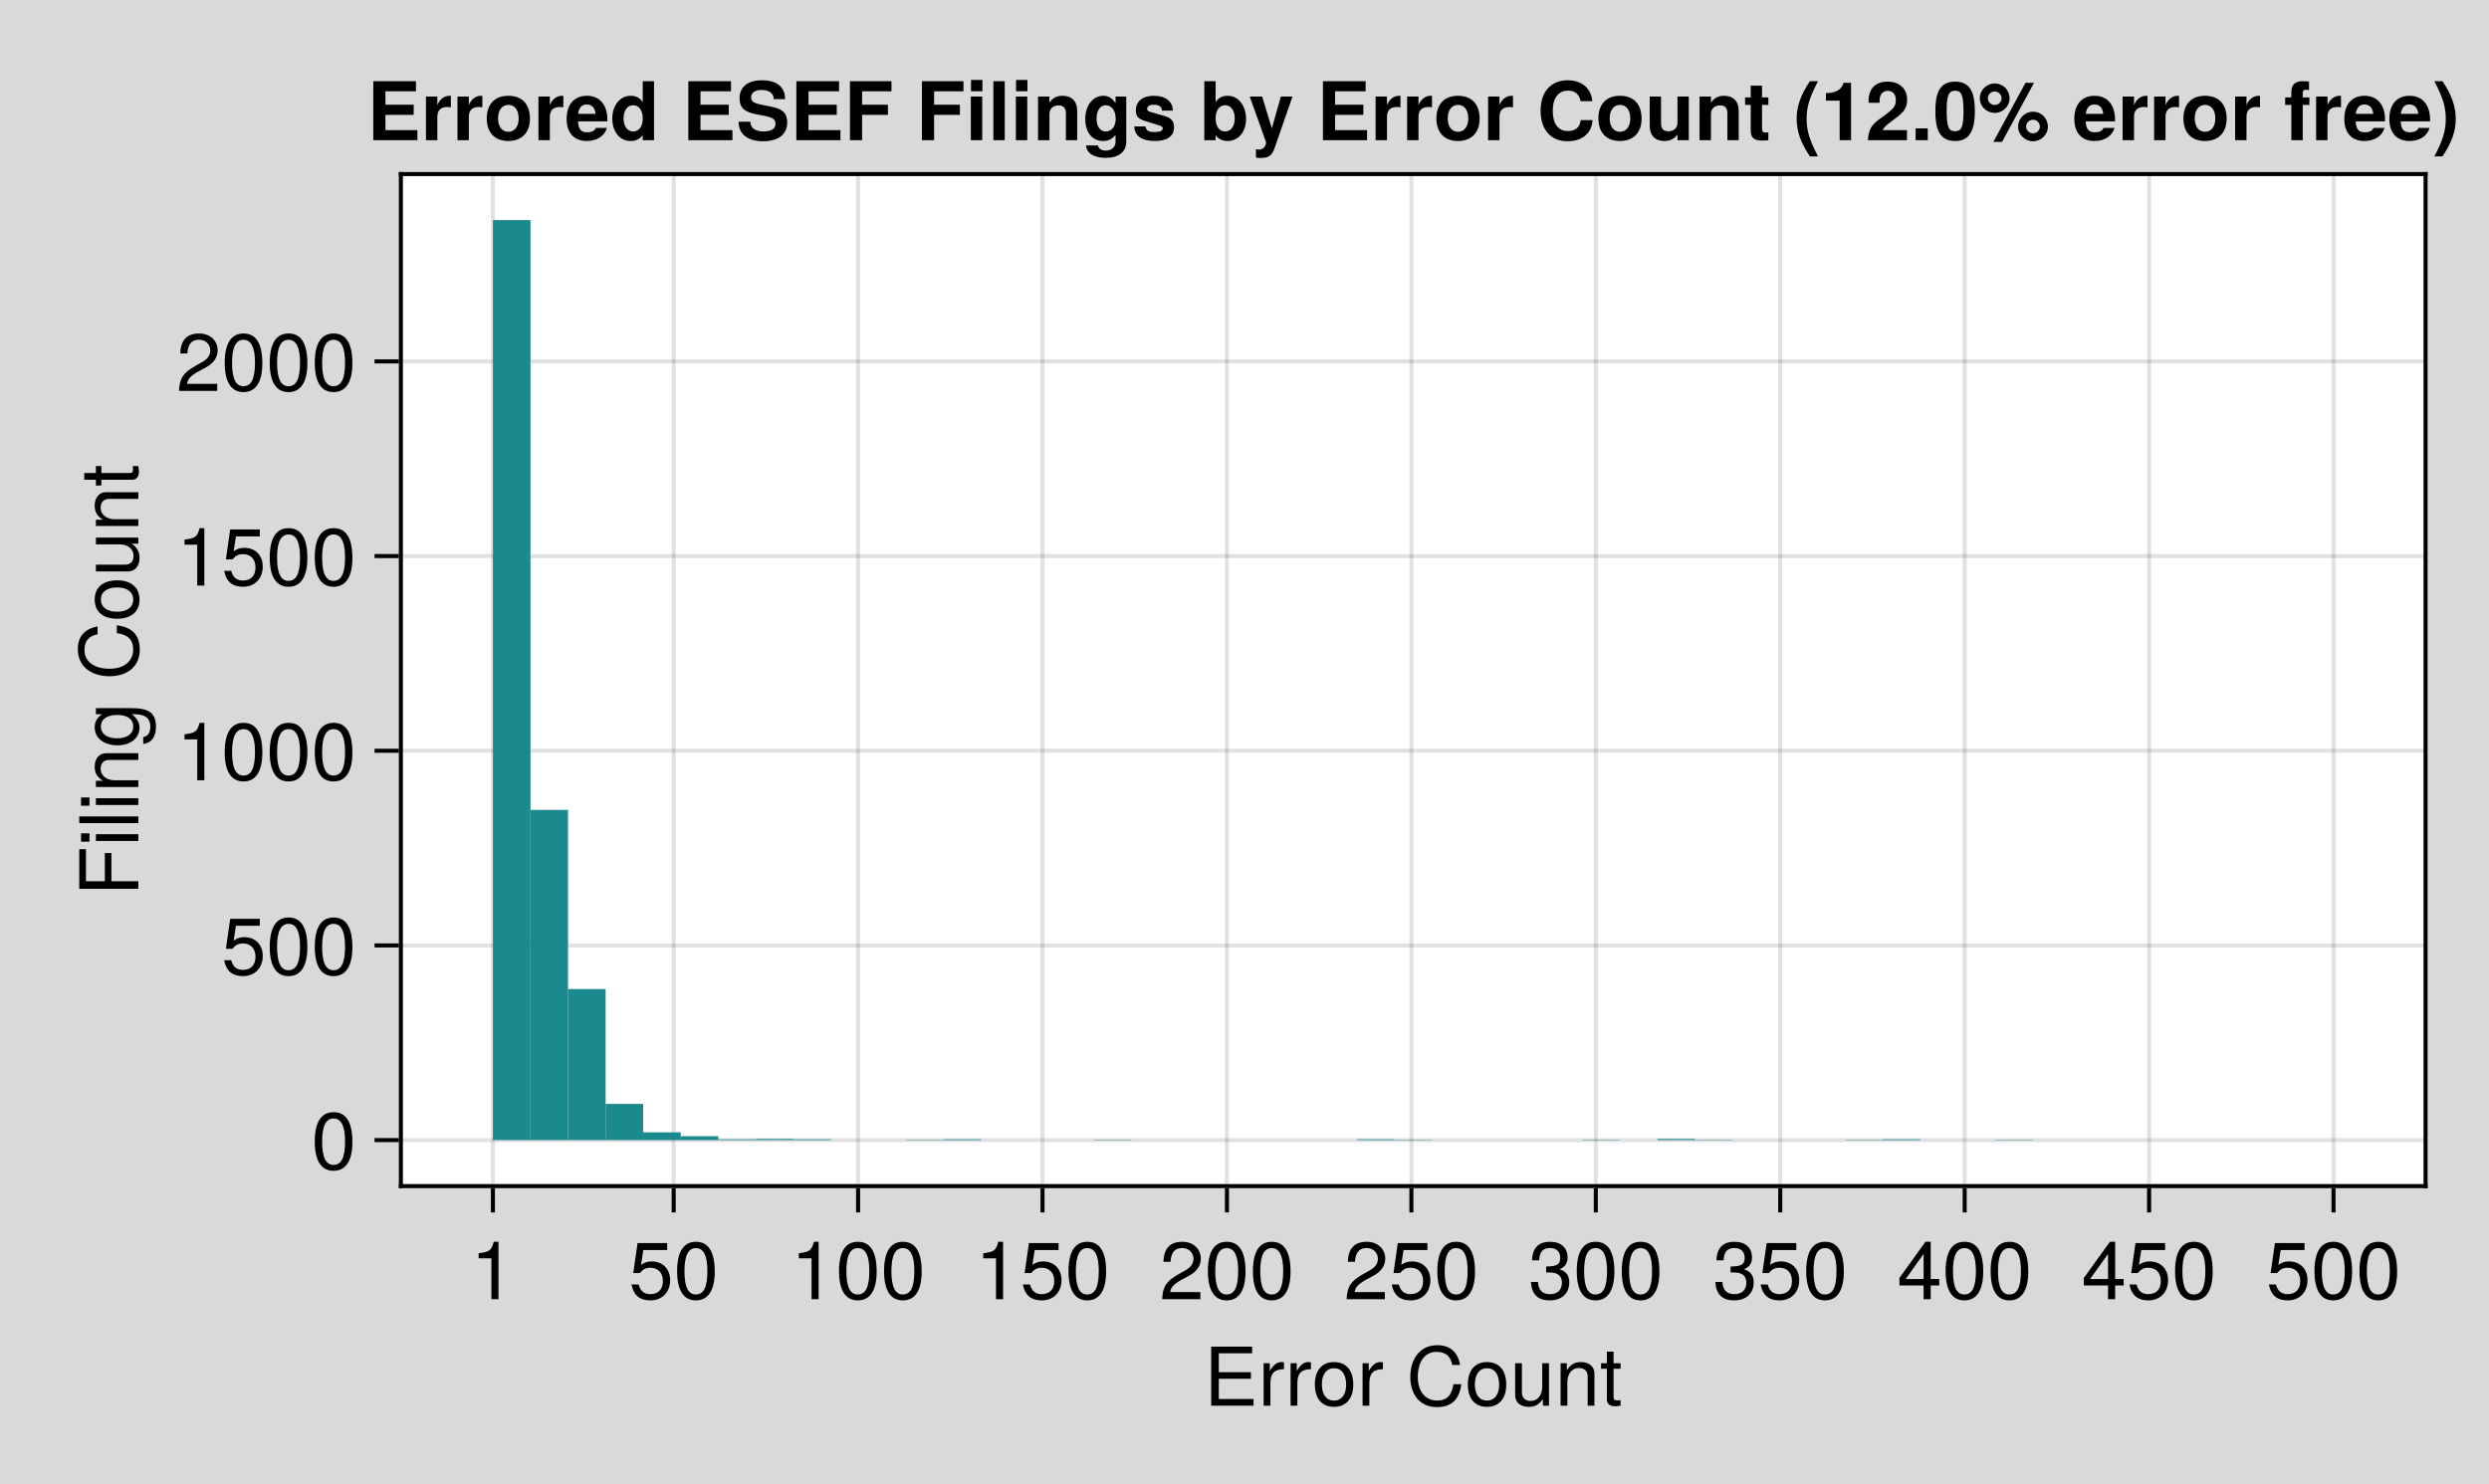 <?xml version="1.0" encoding="UTF-8"?>
<svg xmlns="http://www.w3.org/2000/svg" xmlns:xlink="http://www.w3.org/1999/xlink" width="461pt" height="275pt" viewBox="0 0 461 275" version="1.1">
<defs>
<g>
<symbol overflow="visible" id="glyph0-0-fWvm6vDX">
<path style="stroke:none;" d="M 0.297 -10.938 C 0.297 -10.938 0.297 0 0.297 0 C 0.297 0 7.047 0 7.047 0 C 7.047 0 7.047 -10.938 7.047 -10.938 C 7.047 -10.938 0.297 -10.938 0.297 -10.938 Z M 1.078 -0.781 C 1.078 -0.781 1.078 -10.156 1.078 -10.156 C 1.078 -10.156 6.266 -10.156 6.266 -10.156 C 6.266 -10.156 6.266 -0.781 6.266 -0.781 C 6.266 -0.781 1.078 -0.781 1.078 -0.781 Z M 1.078 -0.781 "/>
</symbol>
<symbol overflow="visible" id="glyph0-1-fWvm6vDX">
<path style="stroke:none;" d="M 9.188 0 C 9.188 0 1.344 0 1.344 0 C 1.344 0 1.344 -10.938 1.344 -10.938 C 1.344 -10.938 8.922 -10.938 8.922 -10.938 C 8.922 -10.938 8.922 -9.703 8.922 -9.703 C 8.922 -9.703 2.75 -9.703 2.75 -9.703 C 2.75 -9.703 2.75 -6.203 2.75 -6.203 C 2.75 -6.203 8.703 -6.203 8.703 -6.203 C 8.703 -6.203 8.703 -4.984 8.703 -4.984 C 8.703 -4.984 2.75 -4.984 2.75 -4.984 C 2.75 -4.984 2.75 -1.234 2.75 -1.234 C 2.75 -1.234 9.188 -1.234 9.188 -1.234 C 9.188 -1.234 9.188 0 9.188 0 Z M 9.188 0 "/>
</symbol>
<symbol overflow="visible" id="glyph0-2-fWvm6vDX">
<path style="stroke:none;" d="M 7.656 -3.875 C 7.656 -1.297 6.297 0.219 4.094 0.219 C 1.859 0.219 0.547 -1.297 0.547 -3.938 C 0.547 -6.562 1.875 -8.078 4.078 -8.078 C 6.344 -8.078 7.656 -6.578 7.656 -3.875 Z M 6.344 -3.891 C 6.344 -5.828 5.5 -6.938 4.094 -6.938 C 2.703 -6.938 1.844 -5.812 1.844 -3.938 C 1.844 -2.031 2.703 -0.938 4.094 -0.938 C 5.469 -0.938 6.344 -2.047 6.344 -3.891 Z M 6.344 -3.891 "/>
</symbol>
<symbol overflow="visible" id="glyph0-3-fWvm6vDX">
<path style="stroke:none;" d="M 4.812 -6.766 C 2.875 -6.734 2.297 -5.844 2.297 -4.078 C 2.297 -4.078 2.297 0 2.297 0 C 2.297 0 1.047 0 1.047 0 C 1.047 0 1.047 -7.859 1.047 -7.859 C 1.047 -7.859 2.188 -7.859 2.188 -7.859 C 2.188 -7.859 2.188 -6.438 2.188 -6.438 C 2.906 -7.609 3.531 -8.078 4.328 -8.078 C 4.5 -8.078 4.609 -8.062 4.812 -8.047 C 4.812 -8.047 4.812 -6.766 4.812 -6.766 Z M 4.812 -6.766 "/>
</symbol>
<symbol overflow="visible" id="glyph0-4-fWvm6vDX">
<path style="stroke:none;" d="M 10.156 -3.984 C 9.828 -1.141 8.328 0.266 5.656 0.266 C 2.438 0.266 0.719 -2.141 0.719 -5.344 C 0.719 -8.531 2.406 -11.203 5.719 -11.203 C 8.109 -11.203 9.5 -9.938 9.938 -7.547 C 9.938 -7.547 8.5 -7.547 8.5 -7.547 C 8.156 -9.203 7.266 -9.969 5.547 -9.969 C 3.438 -9.969 2.109 -8.156 2.109 -5.359 C 2.109 -2.625 3.5 -0.953 5.672 -0.953 C 7.516 -0.953 8.391 -1.922 8.719 -3.984 C 8.719 -3.984 10.156 -3.984 10.156 -3.984 Z M 10.156 -3.984 "/>
</symbol>
<symbol overflow="visible" id="glyph0-5-fWvm6vDX">
<path style="stroke:none;" d="M 7.234 0 C 7.234 0 6.109 0 6.109 0 C 6.109 0 6.109 -1.219 6.109 -1.219 C 5.375 -0.188 4.641 0.219 3.484 0.219 C 1.953 0.219 0.969 -0.609 0.969 -1.922 C 0.969 -1.922 0.969 -7.859 0.969 -7.859 C 0.969 -7.859 2.219 -7.859 2.219 -7.859 C 2.219 -7.859 2.219 -2.422 2.219 -2.422 C 2.219 -1.469 2.844 -0.875 3.844 -0.875 C 5.141 -0.875 5.984 -1.922 5.984 -3.531 C 5.984 -3.531 5.984 -7.859 5.984 -7.859 C 5.984 -7.859 7.234 -7.859 7.234 -7.859 C 7.234 -7.859 7.234 0 7.234 0 Z M 7.234 0 "/>
</symbol>
<symbol overflow="visible" id="glyph1-0-fWvm6vDX">
<path style="stroke:none;" d="M 0.297 -10.938 C 0.297 -10.938 0.297 0 0.297 0 C 0.297 0 7.047 0 7.047 0 C 7.047 0 7.047 -10.938 7.047 -10.938 C 7.047 -10.938 0.297 -10.938 0.297 -10.938 Z M 1.078 -0.781 C 1.078 -0.781 1.078 -10.156 1.078 -10.156 C 1.078 -10.156 6.266 -10.156 6.266 -10.156 C 6.266 -10.156 6.266 -0.781 6.266 -0.781 C 6.266 -0.781 1.078 -0.781 1.078 -0.781 Z M 1.078 -0.781 "/>
</symbol>
<symbol overflow="visible" id="glyph1-1-fWvm6vDX">
<path style="stroke:none;" d="M 4.812 -6.766 C 2.875 -6.734 2.297 -5.844 2.297 -4.078 C 2.297 -4.078 2.297 0 2.297 0 C 2.297 0 1.047 0 1.047 0 C 1.047 0 1.047 -7.859 1.047 -7.859 C 1.047 -7.859 2.188 -7.859 2.188 -7.859 C 2.188 -7.859 2.188 -6.438 2.188 -6.438 C 2.906 -7.609 3.531 -8.078 4.328 -8.078 C 4.5 -8.078 4.609 -8.062 4.812 -8.047 C 4.812 -8.047 4.812 -6.766 4.812 -6.766 Z M 4.812 -6.766 "/>
</symbol>
<symbol overflow="visible" id="glyph1-2-fWvm6vDX">
<path style="stroke:none;" d=""/>
</symbol>
<symbol overflow="visible" id="glyph1-3-fWvm6vDX">
<path style="stroke:none;" d="M 7.312 0 C 7.312 0 6.062 0 6.062 0 C 6.062 0 6.062 -5.438 6.062 -5.438 C 6.062 -6.391 5.438 -6.984 4.438 -6.984 C 3.172 -6.984 2.297 -5.938 2.297 -4.328 C 2.297 -4.328 2.297 0 2.297 0 C 2.297 0 1.047 0 1.047 0 C 1.047 0 1.047 -7.859 1.047 -7.859 C 1.047 -7.859 2.203 -7.859 2.203 -7.859 C 2.203 -7.859 2.203 -6.547 2.203 -6.547 C 2.891 -7.641 3.641 -8.078 4.812 -8.078 C 6.328 -8.078 7.312 -7.25 7.312 -5.938 C 7.312 -5.938 7.312 0 7.312 0 Z M 7.312 0 "/>
</symbol>
<symbol overflow="visible" id="glyph2-0-fWvm6vDX">
<path style="stroke:none;" d="M 0.297 -10.938 C 0.297 -10.938 0.297 0 0.297 0 C 0.297 0 7.047 0 7.047 0 C 7.047 0 7.047 -10.938 7.047 -10.938 C 7.047 -10.938 0.297 -10.938 0.297 -10.938 Z M 1.078 -0.781 C 1.078 -0.781 1.078 -10.156 1.078 -10.156 C 1.078 -10.156 6.266 -10.156 6.266 -10.156 C 6.266 -10.156 6.266 -0.781 6.266 -0.781 C 6.266 -0.781 1.078 -0.781 1.078 -0.781 Z M 1.078 -0.781 "/>
</symbol>
<symbol overflow="visible" id="glyph2-1-fWvm6vDX">
<path style="stroke:none;" d="M 7.656 -3.875 C 7.656 -1.297 6.297 0.219 4.094 0.219 C 1.859 0.219 0.547 -1.297 0.547 -3.938 C 0.547 -6.562 1.875 -8.078 4.078 -8.078 C 6.344 -8.078 7.656 -6.578 7.656 -3.875 Z M 6.344 -3.891 C 6.344 -5.828 5.5 -6.938 4.094 -6.938 C 2.703 -6.938 1.844 -5.812 1.844 -3.938 C 1.844 -2.031 2.703 -0.938 4.094 -0.938 C 5.469 -0.938 6.344 -2.047 6.344 -3.891 Z M 6.344 -3.891 "/>
</symbol>
<symbol overflow="visible" id="glyph2-2-fWvm6vDX">
<path style="stroke:none;" d="M 3.812 0 C 3.391 0.078 3.094 0.109 2.797 0.109 C 1.812 0.109 1.281 -0.344 1.281 -1.141 C 1.281 -1.141 1.281 -6.844 1.281 -6.844 C 1.281 -6.844 0.203 -6.844 0.203 -6.844 C 0.203 -6.844 0.203 -7.859 0.203 -7.859 C 0.203 -7.859 1.281 -7.859 1.281 -7.859 C 1.281 -7.859 1.281 -10.016 1.281 -10.016 C 1.281 -10.016 2.516 -10.016 2.516 -10.016 C 2.516 -10.016 2.516 -7.859 2.516 -7.859 C 2.516 -7.859 3.812 -7.859 3.812 -7.859 C 3.812 -7.859 3.812 -6.844 3.812 -6.844 C 3.812 -6.844 2.516 -6.844 2.516 -6.844 C 2.516 -6.844 2.516 -1.688 2.516 -1.688 C 2.516 -1.141 2.672 -0.984 3.203 -0.984 C 3.453 -0.984 3.641 -1 3.812 -1.047 C 3.812 -1.047 3.812 0 3.812 0 Z M 3.812 0 "/>
</symbol>
<symbol overflow="visible" id="glyph3-0-fWvm6vDX">
<path style="stroke:none;" d="M 0.297 -10.938 C 0.297 -10.938 0.297 0 0.297 0 C 0.297 0 7.047 0 7.047 0 C 7.047 0 7.047 -10.938 7.047 -10.938 C 7.047 -10.938 0.297 -10.938 0.297 -10.938 Z M 1.078 -0.781 C 1.078 -0.781 1.078 -10.156 1.078 -10.156 C 1.078 -10.156 6.266 -10.156 6.266 -10.156 C 6.266 -10.156 6.266 -0.781 6.266 -0.781 C 6.266 -0.781 1.078 -0.781 1.078 -0.781 Z M 1.078 -0.781 "/>
</symbol>
<symbol overflow="visible" id="glyph3-1-fWvm6vDX">
<path style="stroke:none;" d="M 5.203 0 C 5.203 0 3.891 0 3.891 0 C 3.891 0 3.891 -7.578 3.891 -7.578 C 3.891 -7.578 1.531 -7.578 1.531 -7.578 C 1.531 -7.578 1.531 -8.516 1.531 -8.516 C 3.562 -8.781 3.875 -9 4.328 -10.641 C 4.328 -10.641 5.203 -10.641 5.203 -10.641 C 5.203 -10.641 5.203 0 5.203 0 Z M 5.203 0 "/>
</symbol>
<symbol overflow="visible" id="glyph3-2-fWvm6vDX">
<path style="stroke:none;" d="M 7.688 -3.531 C 7.688 -1.281 6.188 0.219 4.047 0.219 C 2.156 0.219 0.953 -0.609 0.531 -2.734 C 0.531 -2.734 1.844 -2.734 1.844 -2.734 C 2.156 -1.531 2.859 -0.938 4.016 -0.938 C 5.453 -0.938 6.344 -1.812 6.344 -3.344 C 6.344 -4.922 5.438 -5.828 4.016 -5.828 C 3.188 -5.828 2.688 -5.578 2.062 -4.844 C 2.062 -4.844 0.859 -4.844 0.859 -4.844 C 0.859 -4.844 1.656 -10.406 1.656 -10.406 C 1.656 -10.406 7.141 -10.406 7.141 -10.406 C 7.141 -10.406 7.141 -9.109 7.141 -9.109 C 7.141 -9.109 2.719 -9.109 2.719 -9.109 C 2.719 -9.109 2.297 -6.359 2.297 -6.359 C 2.906 -6.812 3.516 -7 4.266 -7 C 6.297 -7 7.688 -5.625 7.688 -3.531 Z M 7.688 -3.531 "/>
</symbol>
<symbol overflow="visible" id="glyph3-3-fWvm6vDX">
<path style="stroke:none;" d="M 7.609 -5.109 C 7.609 -1.625 6.375 0.219 4.125 0.219 C 1.844 0.219 0.641 -1.625 0.641 -5.203 C 0.641 -8.781 1.828 -10.641 4.125 -10.641 C 6.438 -10.641 7.609 -8.812 7.609 -5.109 Z M 6.25 -5.234 C 6.25 -8.078 5.547 -9.469 4.125 -9.469 C 2.703 -9.469 2 -8.094 2 -5.188 C 2 -2.281 2.703 -0.875 4.094 -0.875 C 5.562 -0.875 6.25 -2.219 6.25 -5.234 Z M 6.25 -5.234 "/>
</symbol>
<symbol overflow="visible" id="glyph3-4-fWvm6vDX">
<path style="stroke:none;" d="M 7.672 -7.516 C 7.672 -6.203 6.906 -5.094 5.422 -4.312 C 5.422 -4.312 3.922 -3.5 3.922 -3.5 C 2.609 -2.734 2.125 -2.172 2 -1.312 C 2 -1.312 7.594 -1.312 7.594 -1.312 C 7.594 -1.312 7.594 0 7.594 0 C 7.594 0 0.516 0 0.516 0 C 0.625 -2.344 1.281 -3.344 3.5 -4.609 C 3.5 -4.609 4.875 -5.391 4.875 -5.391 C 5.812 -5.922 6.312 -6.641 6.312 -7.484 C 6.312 -8.625 5.422 -9.484 4.219 -9.484 C 2.906 -9.484 2.172 -8.734 2.062 -6.938 C 2.062 -6.938 0.75 -6.938 0.75 -6.938 C 0.828 -9.531 2.078 -10.641 4.266 -10.641 C 6.266 -10.641 7.672 -9.312 7.672 -7.516 Z M 7.672 -7.516 "/>
</symbol>
<symbol overflow="visible" id="glyph3-5-fWvm6vDX">
<path style="stroke:none;" d="M 7.594 -3.094 C 7.594 -1.078 6.188 0.219 3.984 0.219 C 1.812 0.219 0.641 -0.844 0.484 -3.203 C 0.484 -3.203 1.797 -3.203 1.797 -3.203 C 1.891 -1.672 2.594 -0.938 4.031 -0.938 C 5.422 -0.938 6.234 -1.734 6.234 -3.078 C 6.234 -4.266 5.484 -4.953 4.031 -4.953 C 4.031 -4.953 3.312 -4.953 3.312 -4.953 C 3.312 -4.953 3.312 -6.062 3.312 -6.062 C 5.438 -6.062 5.922 -6.531 5.922 -7.672 C 5.922 -8.797 5.219 -9.484 4.047 -9.484 C 2.703 -9.484 2.062 -8.781 2.031 -7.203 C 2.031 -7.203 0.703 -7.203 0.703 -7.203 C 0.75 -9.469 1.891 -10.641 4.031 -10.641 C 6.062 -10.641 7.281 -9.547 7.281 -7.703 C 7.281 -6.641 6.781 -5.953 5.797 -5.562 C 7.062 -5.125 7.594 -4.375 7.594 -3.094 Z M 7.594 -3.094 "/>
</symbol>
<symbol overflow="visible" id="glyph3-6-fWvm6vDX">
<path style="stroke:none;" d="M 7.797 -2.547 C 7.797 -2.547 6.219 -2.547 6.219 -2.547 C 6.219 -2.547 6.219 0 6.219 0 C 6.219 0 4.906 0 4.906 0 C 4.906 0 4.906 -2.547 4.906 -2.547 C 4.906 -2.547 0.422 -2.547 0.422 -2.547 C 0.422 -2.547 0.422 -3.938 0.422 -3.938 C 0.422 -3.938 5.25 -10.641 5.25 -10.641 C 5.25 -10.641 6.219 -10.641 6.219 -10.641 C 6.219 -10.641 6.219 -3.734 6.219 -3.734 C 6.219 -3.734 7.797 -3.734 7.797 -3.734 C 7.797 -3.734 7.797 -2.547 7.797 -2.547 Z M 4.906 -3.734 C 4.906 -3.734 4.906 -8.391 4.906 -8.391 C 4.906 -8.391 1.578 -3.734 1.578 -3.734 C 1.578 -3.734 4.906 -3.734 4.906 -3.734 Z M 4.906 -3.734 "/>
</symbol>
<symbol overflow="visible" id="glyph4-0-fWvm6vDX">
<path style="stroke:none;" d="M 0.297 -10.938 C 0.297 -10.938 0.297 0 0.297 0 C 0.297 0 7.047 0 7.047 0 C 7.047 0 7.047 -10.938 7.047 -10.938 C 7.047 -10.938 0.297 -10.938 0.297 -10.938 Z M 1.078 -0.781 C 1.078 -0.781 1.078 -10.156 1.078 -10.156 C 1.078 -10.156 6.266 -10.156 6.266 -10.156 C 6.266 -10.156 6.266 -0.781 6.266 -0.781 C 6.266 -0.781 1.078 -0.781 1.078 -0.781 Z M 1.078 -0.781 "/>
</symbol>
<symbol overflow="visible" id="glyph4-1-fWvm6vDX">
<path style="stroke:none;" d="M 7.688 -3.531 C 7.688 -1.281 6.188 0.219 4.047 0.219 C 2.156 0.219 0.953 -0.609 0.531 -2.734 C 0.531 -2.734 1.844 -2.734 1.844 -2.734 C 2.156 -1.531 2.859 -0.938 4.016 -0.938 C 5.453 -0.938 6.344 -1.812 6.344 -3.344 C 6.344 -4.922 5.438 -5.828 4.016 -5.828 C 3.188 -5.828 2.688 -5.578 2.062 -4.844 C 2.062 -4.844 0.859 -4.844 0.859 -4.844 C 0.859 -4.844 1.656 -10.406 1.656 -10.406 C 1.656 -10.406 7.141 -10.406 7.141 -10.406 C 7.141 -10.406 7.141 -9.109 7.141 -9.109 C 7.141 -9.109 2.719 -9.109 2.719 -9.109 C 2.719 -9.109 2.297 -6.359 2.297 -6.359 C 2.906 -6.812 3.516 -7 4.266 -7 C 6.297 -7 7.688 -5.625 7.688 -3.531 Z M 7.688 -3.531 "/>
</symbol>
<symbol overflow="visible" id="glyph4-2-fWvm6vDX">
<path style="stroke:none;" d="M 5.203 0 C 5.203 0 3.891 0 3.891 0 C 3.891 0 3.891 -7.578 3.891 -7.578 C 3.891 -7.578 1.531 -7.578 1.531 -7.578 C 1.531 -7.578 1.531 -8.516 1.531 -8.516 C 3.562 -8.781 3.875 -9 4.328 -10.641 C 4.328 -10.641 5.203 -10.641 5.203 -10.641 C 5.203 -10.641 5.203 0 5.203 0 Z M 5.203 0 "/>
</symbol>
<symbol overflow="visible" id="glyph5-0-fWvm6vDX">
<path style="stroke:none;" d="M 0.297 -10.938 C 0.297 -10.938 0.297 0 0.297 0 C 0.297 0 7.047 0 7.047 0 C 7.047 0 7.047 -10.938 7.047 -10.938 C 7.047 -10.938 0.297 -10.938 0.297 -10.938 Z M 1.078 -0.781 C 1.078 -0.781 1.078 -10.156 1.078 -10.156 C 1.078 -10.156 6.266 -10.156 6.266 -10.156 C 6.266 -10.156 6.266 -0.781 6.266 -0.781 C 6.266 -0.781 1.078 -0.781 1.078 -0.781 Z M 1.078 -0.781 "/>
</symbol>
<symbol overflow="visible" id="glyph5-1-fWvm6vDX">
<path style="stroke:none;" d="M 7.609 -5.109 C 7.609 -1.625 6.375 0.219 4.125 0.219 C 1.844 0.219 0.641 -1.625 0.641 -5.203 C 0.641 -8.781 1.828 -10.641 4.125 -10.641 C 6.438 -10.641 7.609 -8.812 7.609 -5.109 Z M 6.25 -5.234 C 6.25 -8.078 5.547 -9.469 4.125 -9.469 C 2.703 -9.469 2 -8.094 2 -5.188 C 2 -2.281 2.703 -0.875 4.094 -0.875 C 5.562 -0.875 6.25 -2.219 6.25 -5.234 Z M 6.25 -5.234 "/>
</symbol>
<symbol overflow="visible" id="glyph5-2-fWvm6vDX">
<path style="stroke:none;" d="M 7.672 -7.516 C 7.672 -6.203 6.906 -5.094 5.422 -4.312 C 5.422 -4.312 3.922 -3.5 3.922 -3.5 C 2.609 -2.734 2.125 -2.172 2 -1.312 C 2 -1.312 7.594 -1.312 7.594 -1.312 C 7.594 -1.312 7.594 0 7.594 0 C 7.594 0 0.516 0 0.516 0 C 0.625 -2.344 1.281 -3.344 3.5 -4.609 C 3.5 -4.609 4.875 -5.391 4.875 -5.391 C 5.812 -5.922 6.312 -6.641 6.312 -7.484 C 6.312 -8.625 5.422 -9.484 4.219 -9.484 C 2.906 -9.484 2.172 -8.734 2.062 -6.938 C 2.062 -6.938 0.75 -6.938 0.75 -6.938 C 0.828 -9.531 2.078 -10.641 4.266 -10.641 C 6.266 -10.641 7.672 -9.312 7.672 -7.516 Z M 7.672 -7.516 "/>
</symbol>
<symbol overflow="visible" id="glyph6-0-fWvm6vDX">
<path style="stroke:none;" d="M 0.297 -10.938 C 0.297 -10.938 0.297 0 0.297 0 C 0.297 0 7.047 0 7.047 0 C 7.047 0 7.047 -10.938 7.047 -10.938 C 7.047 -10.938 0.297 -10.938 0.297 -10.938 Z M 1.078 -0.781 C 1.078 -0.781 1.078 -10.156 1.078 -10.156 C 1.078 -10.156 6.266 -10.156 6.266 -10.156 C 6.266 -10.156 6.266 -0.781 6.266 -0.781 C 6.266 -0.781 1.078 -0.781 1.078 -0.781 Z M 1.078 -0.781 "/>
</symbol>
<symbol overflow="visible" id="glyph6-1-fWvm6vDX">
<path style="stroke:none;" d="M 7.609 -5.109 C 7.609 -1.625 6.375 0.219 4.125 0.219 C 1.844 0.219 0.641 -1.625 0.641 -5.203 C 0.641 -8.781 1.828 -10.641 4.125 -10.641 C 6.438 -10.641 7.609 -8.812 7.609 -5.109 Z M 6.25 -5.234 C 6.25 -8.078 5.547 -9.469 4.125 -9.469 C 2.703 -9.469 2 -8.094 2 -5.188 C 2 -2.281 2.703 -0.875 4.094 -0.875 C 5.562 -0.875 6.25 -2.219 6.25 -5.234 Z M 6.25 -5.234 "/>
</symbol>
<symbol overflow="visible" id="glyph6-2-fWvm6vDX">
<path style="stroke:none;" d="M 7.594 -3.094 C 7.594 -1.078 6.188 0.219 3.984 0.219 C 1.812 0.219 0.641 -0.844 0.484 -3.203 C 0.484 -3.203 1.797 -3.203 1.797 -3.203 C 1.891 -1.672 2.594 -0.938 4.031 -0.938 C 5.422 -0.938 6.234 -1.734 6.234 -3.078 C 6.234 -4.266 5.484 -4.953 4.031 -4.953 C 4.031 -4.953 3.312 -4.953 3.312 -4.953 C 3.312 -4.953 3.312 -6.062 3.312 -6.062 C 5.438 -6.062 5.922 -6.531 5.922 -7.672 C 5.922 -8.797 5.219 -9.484 4.047 -9.484 C 2.703 -9.484 2.062 -8.781 2.031 -7.203 C 2.031 -7.203 0.703 -7.203 0.703 -7.203 C 0.75 -9.469 1.891 -10.641 4.031 -10.641 C 6.062 -10.641 7.281 -9.547 7.281 -7.703 C 7.281 -6.641 6.781 -5.953 5.797 -5.562 C 7.062 -5.125 7.594 -4.375 7.594 -3.094 Z M 7.594 -3.094 "/>
</symbol>
<symbol overflow="visible" id="glyph7-0-fWvm6vDX">
<path style="stroke:none;" d="M -10.938 -0.297 C -10.938 -0.297 0 -0.297 0 -0.297 C 0 -0.297 0 -7.047 0 -7.047 C 0 -7.047 -10.938 -7.047 -10.938 -7.047 C -10.938 -7.047 -10.938 -0.297 -10.938 -0.297 Z M -0.781 -1.078 C -0.781 -1.078 -10.156 -1.078 -10.156 -1.078 C -10.156 -1.078 -10.156 -6.266 -10.156 -6.266 C -10.156 -6.266 -0.781 -6.266 -0.781 -6.266 C -0.781 -6.266 -0.781 -1.078 -0.781 -1.078 Z M -0.781 -1.078 "/>
</symbol>
<symbol overflow="visible" id="glyph7-1-fWvm6vDX">
<path style="stroke:none;" d="M -9.703 -8.688 C -9.703 -8.688 -9.703 -2.75 -9.703 -2.75 C -9.703 -2.75 -6.203 -2.75 -6.203 -2.75 C -6.203 -2.75 -6.203 -7.969 -6.203 -7.969 C -6.203 -7.969 -4.984 -7.969 -4.984 -7.969 C -4.984 -7.969 -4.984 -2.75 -4.984 -2.75 C -4.984 -2.75 0 -2.75 0 -2.75 C 0 -2.75 0 -1.344 0 -1.344 C 0 -1.344 -10.938 -1.344 -10.938 -1.344 C -10.938 -1.344 -10.938 -8.688 -10.938 -8.688 C -10.938 -8.688 -9.703 -8.688 -9.703 -8.688 Z M -9.703 -8.688 "/>
</symbol>
<symbol overflow="visible" id="glyph7-2-fWvm6vDX">
<path style="stroke:none;" d="M -3.875 -7.656 C -1.297 -7.656 0.219 -6.297 0.219 -4.094 C 0.219 -1.859 -1.297 -0.547 -3.938 -0.547 C -6.562 -0.547 -8.078 -1.875 -8.078 -4.078 C -8.078 -6.344 -6.578 -7.656 -3.875 -7.656 Z M -3.891 -6.344 C -5.828 -6.344 -6.938 -5.5 -6.938 -4.094 C -6.938 -2.703 -5.812 -1.844 -3.938 -1.844 C -2.031 -1.844 -0.938 -2.703 -0.938 -4.094 C -0.938 -5.469 -2.047 -6.344 -3.891 -6.344 Z M -3.891 -6.344 "/>
</symbol>
<symbol overflow="visible" id="glyph8-0-fWvm6vDX">
<path style="stroke:none;" d="M -10.938 -0.297 C -10.938 -0.297 0 -0.297 0 -0.297 C 0 -0.297 0 -7.047 0 -7.047 C 0 -7.047 -10.938 -7.047 -10.938 -7.047 C -10.938 -7.047 -10.938 -0.297 -10.938 -0.297 Z M -0.781 -1.078 C -0.781 -1.078 -10.156 -1.078 -10.156 -1.078 C -10.156 -1.078 -10.156 -6.266 -10.156 -6.266 C -10.156 -6.266 -0.781 -6.266 -0.781 -6.266 C -0.781 -6.266 -0.781 -1.078 -0.781 -1.078 Z M -0.781 -1.078 "/>
</symbol>
<symbol overflow="visible" id="glyph8-1-fWvm6vDX">
<path style="stroke:none;" d="M 0 -2.297 C 0 -2.297 0 -1.047 0 -1.047 C 0 -1.047 -7.859 -1.047 -7.859 -1.047 C -7.859 -1.047 -7.859 -2.297 -7.859 -2.297 C -7.859 -2.297 0 -2.297 0 -2.297 Z M -9.047 -2.453 C -9.047 -2.453 -9.047 -0.906 -9.047 -0.906 C -9.047 -0.906 -10.609 -0.906 -10.609 -0.906 C -10.609 -0.906 -10.609 -2.453 -10.609 -2.453 C -10.609 -2.453 -9.047 -2.453 -9.047 -2.453 Z M -9.047 -2.453 "/>
</symbol>
<symbol overflow="visible" id="glyph8-2-fWvm6vDX">
<path style="stroke:none;" d=""/>
</symbol>
<symbol overflow="visible" id="glyph8-3-fWvm6vDX">
<path style="stroke:none;" d="M -3.984 -10.156 C -1.141 -9.828 0.266 -8.328 0.266 -5.656 C 0.266 -2.438 -2.141 -0.719 -5.344 -0.719 C -8.531 -0.719 -11.203 -2.406 -11.203 -5.719 C -11.203 -8.109 -9.938 -9.5 -7.547 -9.938 C -7.547 -9.938 -7.547 -8.5 -7.547 -8.5 C -9.203 -8.156 -9.969 -7.266 -9.969 -5.547 C -9.969 -3.438 -8.156 -2.109 -5.359 -2.109 C -2.625 -2.109 -0.953 -3.5 -0.953 -5.672 C -0.953 -7.516 -1.922 -8.391 -3.984 -8.719 C -3.984 -8.719 -3.984 -10.156 -3.984 -10.156 Z M -3.984 -10.156 "/>
</symbol>
<symbol overflow="visible" id="glyph8-4-fWvm6vDX">
<path style="stroke:none;" d="M 0 -7.312 C 0 -7.312 0 -6.062 0 -6.062 C 0 -6.062 -5.438 -6.062 -5.438 -6.062 C -6.391 -6.062 -6.984 -5.438 -6.984 -4.438 C -6.984 -3.172 -5.938 -2.297 -4.328 -2.297 C -4.328 -2.297 0 -2.297 0 -2.297 C 0 -2.297 0 -1.047 0 -1.047 C 0 -1.047 -7.859 -1.047 -7.859 -1.047 C -7.859 -1.047 -7.859 -2.203 -7.859 -2.203 C -7.859 -2.203 -6.547 -2.203 -6.547 -2.203 C -7.641 -2.891 -8.078 -3.641 -8.078 -4.812 C -8.078 -6.328 -7.25 -7.312 -5.938 -7.312 C -5.938 -7.312 0 -7.312 0 -7.312 Z M 0 -7.312 "/>
</symbol>
<symbol overflow="visible" id="glyph8-5-fWvm6vDX">
<path style="stroke:none;" d="M 0 -3.812 C 0.078 -3.391 0.109 -3.094 0.109 -2.797 C 0.109 -1.812 -0.344 -1.281 -1.141 -1.281 C -1.141 -1.281 -6.844 -1.281 -6.844 -1.281 C -6.844 -1.281 -6.844 -0.203 -6.844 -0.203 C -6.844 -0.203 -7.859 -0.203 -7.859 -0.203 C -7.859 -0.203 -7.859 -1.281 -7.859 -1.281 C -7.859 -1.281 -10.016 -1.281 -10.016 -1.281 C -10.016 -1.281 -10.016 -2.516 -10.016 -2.516 C -10.016 -2.516 -7.859 -2.516 -7.859 -2.516 C -7.859 -2.516 -7.859 -3.812 -7.859 -3.812 C -7.859 -3.812 -6.844 -3.812 -6.844 -3.812 C -6.844 -3.812 -6.844 -2.516 -6.844 -2.516 C -6.844 -2.516 -1.688 -2.516 -1.688 -2.516 C -1.141 -2.516 -0.984 -2.672 -0.984 -3.203 C -0.984 -3.453 -1 -3.641 -1.047 -3.812 C -1.047 -3.812 0 -3.812 0 -3.812 Z M 0 -3.812 "/>
</symbol>
<symbol overflow="visible" id="glyph9-0-fWvm6vDX">
<path style="stroke:none;" d="M -10.938 -0.297 C -10.938 -0.297 0 -0.297 0 -0.297 C 0 -0.297 0 -7.047 0 -7.047 C 0 -7.047 -10.938 -7.047 -10.938 -7.047 C -10.938 -7.047 -10.938 -0.297 -10.938 -0.297 Z M -0.781 -1.078 C -0.781 -1.078 -10.156 -1.078 -10.156 -1.078 C -10.156 -1.078 -10.156 -6.266 -10.156 -6.266 C -10.156 -6.266 -0.781 -6.266 -0.781 -6.266 C -0.781 -6.266 -0.781 -1.078 -0.781 -1.078 Z M -0.781 -1.078 "/>
</symbol>
<symbol overflow="visible" id="glyph9-1-fWvm6vDX">
<path style="stroke:none;" d="M 0 -2.266 C 0 -2.266 0 -1.016 0 -1.016 C 0 -1.016 -10.938 -1.016 -10.938 -1.016 C -10.938 -1.016 -10.938 -2.266 -10.938 -2.266 C -10.938 -2.266 0 -2.266 0 -2.266 Z M 0 -2.266 "/>
</symbol>
<symbol overflow="visible" id="glyph9-2-fWvm6vDX">
<path style="stroke:none;" d="M 0 -7.312 C 0 -7.312 0 -6.062 0 -6.062 C 0 -6.062 -5.438 -6.062 -5.438 -6.062 C -6.391 -6.062 -6.984 -5.438 -6.984 -4.438 C -6.984 -3.172 -5.938 -2.297 -4.328 -2.297 C -4.328 -2.297 0 -2.297 0 -2.297 C 0 -2.297 0 -1.047 0 -1.047 C 0 -1.047 -7.859 -1.047 -7.859 -1.047 C -7.859 -1.047 -7.859 -2.203 -7.859 -2.203 C -7.859 -2.203 -6.547 -2.203 -6.547 -2.203 C -7.641 -2.891 -8.078 -3.641 -8.078 -4.812 C -8.078 -6.328 -7.25 -7.312 -5.938 -7.312 C -5.938 -7.312 0 -7.312 0 -7.312 Z M 0 -7.312 "/>
</symbol>
<symbol overflow="visible" id="glyph9-3-fWvm6vDX">
<path style="stroke:none;" d="M -1.297 -7.328 C 2.172 -7.328 3.266 -6.281 3.266 -3.828 C 3.266 -1.984 2.391 -0.828 0.906 -0.688 C 0.906 -0.688 0.906 -1.969 0.906 -1.969 C 1.859 -2.109 2.219 -2.875 2.219 -3.875 C 2.219 -5.328 1.422 -6.188 -0.656 -6.188 C -0.656 -6.188 -1.188 -6.188 -1.188 -6.188 C -0.188 -5.359 0.219 -4.672 0.219 -3.672 C 0.219 -1.828 -1.375 -0.438 -3.859 -0.438 C -6.406 -0.438 -8.078 -1.781 -8.078 -3.781 C -8.078 -4.781 -7.656 -5.547 -6.719 -6.188 C -6.719 -6.188 -7.859 -6.188 -7.859 -6.188 C -7.859 -6.188 -7.859 -7.328 -7.859 -7.328 C -7.859 -7.328 -1.297 -7.328 -1.297 -7.328 Z M -3.891 -6.062 C -5.797 -6.062 -6.938 -5.266 -6.938 -3.922 C -6.938 -2.578 -5.812 -1.734 -3.938 -1.734 C -2.031 -1.734 -0.938 -2.562 -0.938 -3.938 C -0.938 -5.25 -2.016 -6.062 -3.891 -6.062 Z M -3.891 -6.062 "/>
</symbol>
<symbol overflow="visible" id="glyph10-0-fWvm6vDX">
<path style="stroke:none;" d="M -10.938 -0.297 C -10.938 -0.297 0 -0.297 0 -0.297 C 0 -0.297 0 -7.047 0 -7.047 C 0 -7.047 -10.938 -7.047 -10.938 -7.047 C -10.938 -7.047 -10.938 -0.297 -10.938 -0.297 Z M -0.781 -1.078 C -0.781 -1.078 -10.156 -1.078 -10.156 -1.078 C -10.156 -1.078 -10.156 -6.266 -10.156 -6.266 C -10.156 -6.266 -0.781 -6.266 -0.781 -6.266 C -0.781 -6.266 -0.781 -1.078 -0.781 -1.078 Z M -0.781 -1.078 "/>
</symbol>
<symbol overflow="visible" id="glyph10-1-fWvm6vDX">
<path style="stroke:none;" d="M 0 -7.234 C 0 -7.234 0 -6.109 0 -6.109 C 0 -6.109 -1.219 -6.109 -1.219 -6.109 C -0.188 -5.375 0.219 -4.641 0.219 -3.484 C 0.219 -1.953 -0.609 -0.969 -1.922 -0.969 C -1.922 -0.969 -7.859 -0.969 -7.859 -0.969 C -7.859 -0.969 -7.859 -2.219 -7.859 -2.219 C -7.859 -2.219 -2.422 -2.219 -2.422 -2.219 C -1.469 -2.219 -0.875 -2.844 -0.875 -3.844 C -0.875 -5.141 -1.922 -5.984 -3.531 -5.984 C -3.531 -5.984 -7.859 -5.984 -7.859 -5.984 C -7.859 -5.984 -7.859 -7.234 -7.859 -7.234 C -7.859 -7.234 0 -7.234 0 -7.234 Z M 0 -7.234 "/>
</symbol>
<symbol overflow="visible" id="glyph11-0-fWvm6vDX">
<path style="stroke:none;" d="M 0.297 -10.938 C 0.297 -10.938 0.297 0 0.297 0 C 0.297 0 7.047 0 7.047 0 C 7.047 0 7.047 -10.938 7.047 -10.938 C 7.047 -10.938 0.297 -10.938 0.297 -10.938 Z M 1.078 -0.781 C 1.078 -0.781 1.078 -10.156 1.078 -10.156 C 1.078 -10.156 6.266 -10.156 6.266 -10.156 C 6.266 -10.156 6.266 -0.781 6.266 -0.781 C 6.266 -0.781 1.078 -0.781 1.078 -0.781 Z M 1.078 -0.781 "/>
</symbol>
<symbol overflow="visible" id="glyph11-1-fWvm6vDX">
<path style="stroke:none;" d="M 7.609 -5.109 C 7.609 -1.625 6.375 0.219 4.125 0.219 C 1.844 0.219 0.641 -1.625 0.641 -5.203 C 0.641 -8.781 1.828 -10.641 4.125 -10.641 C 6.438 -10.641 7.609 -8.812 7.609 -5.109 Z M 6.25 -5.234 C 6.25 -8.078 5.547 -9.469 4.125 -9.469 C 2.703 -9.469 2 -8.094 2 -5.188 C 2 -2.281 2.703 -0.875 4.094 -0.875 C 5.562 -0.875 6.25 -2.219 6.25 -5.234 Z M 6.25 -5.234 "/>
</symbol>
<symbol overflow="visible" id="glyph12-0-fWvm6vDX">
<path style="stroke:none;" d="M 0.297 -10.938 C 0.297 -10.938 0.297 0 0.297 0 C 0.297 0 7.047 0 7.047 0 C 7.047 0 7.047 -10.938 7.047 -10.938 C 7.047 -10.938 0.297 -10.938 0.297 -10.938 Z M 1.078 -0.781 C 1.078 -0.781 1.078 -10.156 1.078 -10.156 C 1.078 -10.156 6.266 -10.156 6.266 -10.156 C 6.266 -10.156 6.266 -0.781 6.266 -0.781 C 6.266 -0.781 1.078 -0.781 1.078 -0.781 Z M 1.078 -0.781 "/>
</symbol>
<symbol overflow="visible" id="glyph12-1-fWvm6vDX">
<path style="stroke:none;" d="M 7.688 -3.531 C 7.688 -1.281 6.188 0.219 4.047 0.219 C 2.156 0.219 0.953 -0.609 0.531 -2.734 C 0.531 -2.734 1.844 -2.734 1.844 -2.734 C 2.156 -1.531 2.859 -0.938 4.016 -0.938 C 5.453 -0.938 6.344 -1.812 6.344 -3.344 C 6.344 -4.922 5.438 -5.828 4.016 -5.828 C 3.188 -5.828 2.688 -5.578 2.062 -4.844 C 2.062 -4.844 0.859 -4.844 0.859 -4.844 C 0.859 -4.844 1.656 -10.406 1.656 -10.406 C 1.656 -10.406 7.141 -10.406 7.141 -10.406 C 7.141 -10.406 7.141 -9.109 7.141 -9.109 C 7.141 -9.109 2.719 -9.109 2.719 -9.109 C 2.719 -9.109 2.297 -6.359 2.297 -6.359 C 2.906 -6.812 3.516 -7 4.266 -7 C 6.297 -7 7.688 -5.625 7.688 -3.531 Z M 7.688 -3.531 "/>
</symbol>
<symbol overflow="visible" id="glyph12-2-fWvm6vDX">
<path style="stroke:none;" d="M 7.609 -5.109 C 7.609 -1.625 6.375 0.219 4.125 0.219 C 1.844 0.219 0.641 -1.625 0.641 -5.203 C 0.641 -8.781 1.828 -10.641 4.125 -10.641 C 6.438 -10.641 7.609 -8.812 7.609 -5.109 Z M 6.25 -5.234 C 6.25 -8.078 5.547 -9.469 4.125 -9.469 C 2.703 -9.469 2 -8.094 2 -5.188 C 2 -2.281 2.703 -0.875 4.094 -0.875 C 5.562 -0.875 6.25 -2.219 6.25 -5.234 Z M 6.25 -5.234 "/>
</symbol>
<symbol overflow="visible" id="glyph13-0-fWvm6vDX">
<path style="stroke:none;" d="M 0.297 -10.938 C 0.297 -10.938 0.297 0 0.297 0 C 0.297 0 7.047 0 7.047 0 C 7.047 0 7.047 -10.938 7.047 -10.938 C 7.047 -10.938 0.297 -10.938 0.297 -10.938 Z M 1.078 -0.781 C 1.078 -0.781 1.078 -10.156 1.078 -10.156 C 1.078 -10.156 6.266 -10.156 6.266 -10.156 C 6.266 -10.156 6.266 -0.781 6.266 -0.781 C 6.266 -0.781 1.078 -0.781 1.078 -0.781 Z M 1.078 -0.781 "/>
</symbol>
<symbol overflow="visible" id="glyph13-1-fWvm6vDX">
<path style="stroke:none;" d="M 7.609 -5.109 C 7.609 -1.625 6.375 0.219 4.125 0.219 C 1.844 0.219 0.641 -1.625 0.641 -5.203 C 0.641 -8.781 1.828 -10.641 4.125 -10.641 C 6.438 -10.641 7.609 -8.812 7.609 -5.109 Z M 6.25 -5.234 C 6.25 -8.078 5.547 -9.469 4.125 -9.469 C 2.703 -9.469 2 -8.094 2 -5.188 C 2 -2.281 2.703 -0.875 4.094 -0.875 C 5.562 -0.875 6.25 -2.219 6.25 -5.234 Z M 6.25 -5.234 "/>
</symbol>
<symbol overflow="visible" id="glyph14-0-fWvm6vDX">
<path style="stroke:none;" d="M 0.297 -10.938 C 0.297 -10.938 0.297 0 0.297 0 C 0.297 0 7.047 0 7.047 0 C 7.047 0 7.047 -10.938 7.047 -10.938 C 7.047 -10.938 0.297 -10.938 0.297 -10.938 Z M 1.078 -0.781 C 1.078 -0.781 1.078 -10.156 1.078 -10.156 C 1.078 -10.156 6.266 -10.156 6.266 -10.156 C 6.266 -10.156 6.266 -0.781 6.266 -0.781 C 6.266 -0.781 1.078 -0.781 1.078 -0.781 Z M 1.078 -0.781 "/>
</symbol>
<symbol overflow="visible" id="glyph14-1-fWvm6vDX">
<path style="stroke:none;" d="M 7.672 -7.516 C 7.672 -6.203 6.906 -5.094 5.422 -4.312 C 5.422 -4.312 3.922 -3.5 3.922 -3.5 C 2.609 -2.734 2.125 -2.172 2 -1.312 C 2 -1.312 7.594 -1.312 7.594 -1.312 C 7.594 -1.312 7.594 0 7.594 0 C 7.594 0 0.516 0 0.516 0 C 0.625 -2.344 1.281 -3.344 3.5 -4.609 C 3.5 -4.609 4.875 -5.391 4.875 -5.391 C 5.812 -5.922 6.312 -6.641 6.312 -7.484 C 6.312 -8.625 5.422 -9.484 4.219 -9.484 C 2.906 -9.484 2.172 -8.734 2.062 -6.938 C 2.062 -6.938 0.75 -6.938 0.75 -6.938 C 0.828 -9.531 2.078 -10.641 4.266 -10.641 C 6.266 -10.641 7.672 -9.312 7.672 -7.516 Z M 7.672 -7.516 "/>
</symbol>
<symbol overflow="visible" id="glyph15-0-fWvm6vDX">
<path style="stroke:none;" d="M 0.297 -10.938 C 0.297 -10.938 0.297 0 0.297 0 C 0.297 0 7.047 0 7.047 0 C 7.047 0 7.047 -10.938 7.047 -10.938 C 7.047 -10.938 0.297 -10.938 0.297 -10.938 Z M 1.078 -0.781 C 1.078 -0.781 1.078 -10.156 1.078 -10.156 C 1.078 -10.156 6.266 -10.156 6.266 -10.156 C 6.266 -10.156 6.266 -0.781 6.266 -0.781 C 6.266 -0.781 1.078 -0.781 1.078 -0.781 Z M 1.078 -0.781 "/>
</symbol>
<symbol overflow="visible" id="glyph15-1-fWvm6vDX">
<path style="stroke:none;" d="M 7.609 -5.109 C 7.609 -1.625 6.375 0.219 4.125 0.219 C 1.844 0.219 0.641 -1.625 0.641 -5.203 C 0.641 -8.781 1.828 -10.641 4.125 -10.641 C 6.438 -10.641 7.609 -8.812 7.609 -5.109 Z M 6.25 -5.234 C 6.25 -8.078 5.547 -9.469 4.125 -9.469 C 2.703 -9.469 2 -8.094 2 -5.188 C 2 -2.281 2.703 -0.875 4.094 -0.875 C 5.562 -0.875 6.25 -2.219 6.25 -5.234 Z M 6.25 -5.234 "/>
</symbol>
<symbol overflow="visible" id="glyph16-0-fWvm6vDX">
<path style="stroke:none;" d="M 0.297 -10.938 C 0.297 -10.938 0.297 0 0.297 0 C 0.297 0 7.047 0 7.047 0 C 7.047 0 7.047 -10.938 7.047 -10.938 C 7.047 -10.938 0.297 -10.938 0.297 -10.938 Z M 1.078 -0.781 C 1.078 -0.781 1.078 -10.156 1.078 -10.156 C 1.078 -10.156 6.266 -10.156 6.266 -10.156 C 6.266 -10.156 6.266 -0.781 6.266 -0.781 C 6.266 -0.781 1.078 -0.781 1.078 -0.781 Z M 1.078 -0.781 "/>
</symbol>
<symbol overflow="visible" id="glyph16-1-fWvm6vDX">
<path style="stroke:none;" d="M 9.359 0 C 9.359 0 1.188 0 1.188 0 C 1.188 0 1.188 -10.938 1.188 -10.938 C 1.188 -10.938 9.094 -10.938 9.094 -10.938 C 9.094 -10.938 9.094 -9.062 9.094 -9.062 C 9.094 -9.062 3.438 -9.062 3.438 -9.062 C 3.438 -9.062 3.438 -6.578 3.438 -6.578 C 3.438 -6.578 8.672 -6.578 8.672 -6.578 C 8.672 -6.578 8.672 -4.703 8.672 -4.703 C 8.672 -4.703 3.438 -4.703 3.438 -4.703 C 3.438 -4.703 3.438 -1.875 3.438 -1.875 C 3.438 -1.875 9.359 -1.875 9.359 -1.875 C 9.359 -1.875 9.359 0 9.359 0 Z M 9.359 0 "/>
</symbol>
<symbol overflow="visible" id="glyph17-0-fWvm6vDX">
<path style="stroke:none;" d="M 0.297 -10.938 C 0.297 -10.938 0.297 0 0.297 0 C 0.297 0 7.047 0 7.047 0 C 7.047 0 7.047 -10.938 7.047 -10.938 C 7.047 -10.938 0.297 -10.938 0.297 -10.938 Z M 1.078 -0.781 C 1.078 -0.781 1.078 -10.156 1.078 -10.156 C 1.078 -10.156 6.266 -10.156 6.266 -10.156 C 6.266 -10.156 6.266 -0.781 6.266 -0.781 C 6.266 -0.781 1.078 -0.781 1.078 -0.781 Z M 1.078 -0.781 "/>
</symbol>
<symbol overflow="visible" id="glyph17-1-fWvm6vDX">
<path style="stroke:none;" d="M 5.547 -6.094 C 5.266 -6.141 5.109 -6.156 4.891 -6.156 C 3.656 -6.156 3.047 -5.531 3.047 -4.312 C 3.047 -4.312 3.047 0 3.047 0 C 3.047 0 0.938 0 0.938 0 C 0.938 0 0.938 -8.094 0.938 -8.094 C 0.938 -8.094 3.047 -8.094 3.047 -8.094 C 3.047 -8.094 3.047 -6.516 3.047 -6.516 C 3.5 -7.609 4.328 -8.234 5.297 -8.234 C 5.359 -8.234 5.438 -8.234 5.547 -8.219 C 5.547 -8.219 5.547 -6.094 5.547 -6.094 Z M 5.547 -6.094 "/>
</symbol>
<symbol overflow="visible" id="glyph18-0-fWvm6vDX">
<path style="stroke:none;" d="M 0.297 -10.938 C 0.297 -10.938 0.297 0 0.297 0 C 0.297 0 7.047 0 7.047 0 C 7.047 0 7.047 -10.938 7.047 -10.938 C 7.047 -10.938 0.297 -10.938 0.297 -10.938 Z M 1.078 -0.781 C 1.078 -0.781 1.078 -10.156 1.078 -10.156 C 1.078 -10.156 6.266 -10.156 6.266 -10.156 C 6.266 -10.156 6.266 -0.781 6.266 -0.781 C 6.266 -0.781 1.078 -0.781 1.078 -0.781 Z M 1.078 -0.781 "/>
</symbol>
<symbol overflow="visible" id="glyph18-1-fWvm6vDX">
<path style="stroke:none;" d="M 5.547 -6.094 C 5.266 -6.141 5.109 -6.156 4.891 -6.156 C 3.656 -6.156 3.047 -5.531 3.047 -4.312 C 3.047 -4.312 3.047 0 3.047 0 C 3.047 0 0.938 0 0.938 0 C 0.938 0 0.938 -8.094 0.938 -8.094 C 0.938 -8.094 3.047 -8.094 3.047 -8.094 C 3.047 -8.094 3.047 -6.516 3.047 -6.516 C 3.5 -7.609 4.328 -8.234 5.297 -8.234 C 5.359 -8.234 5.438 -8.234 5.547 -8.219 C 5.547 -8.219 5.547 -6.094 5.547 -6.094 Z M 5.547 -6.094 "/>
</symbol>
<symbol overflow="visible" id="glyph18-2-fWvm6vDX">
<path style="stroke:none;" d="M 7.875 -3.75 C 7.875 -3.75 7.859 -3.5 7.859 -3.5 C 7.859 -3.5 2.438 -3.5 2.438 -3.5 C 2.484 -1.922 3.125 -1.469 4.109 -1.469 C 4.875 -1.469 5.531 -1.688 5.719 -2.281 C 5.719 -2.281 7.781 -2.281 7.781 -2.281 C 7.312 -0.688 5.844 0.141 4.031 0.141 C 1.734 0.141 0.328 -1.344 0.328 -3.938 C 0.328 -6.656 1.75 -8.234 4.078 -8.234 C 6.469 -8.234 7.875 -6.547 7.875 -3.75 Z M 5.688 -4.891 C 5.578 -6.047 4.953 -6.625 4.047 -6.625 C 3.125 -6.625 2.594 -6.016 2.453 -4.891 C 2.453 -4.891 5.688 -4.891 5.688 -4.891 Z M 5.688 -4.891 "/>
</symbol>
<symbol overflow="visible" id="glyph18-3-fWvm6vDX">
<path style="stroke:none;" d="M 3.109 0 C 3.109 0 1 0 1 0 C 1 0 1 -8.094 1 -8.094 C 1 -8.094 3.109 -8.094 3.109 -8.094 C 3.109 -8.094 3.109 0 3.109 0 Z M 3.141 -9.078 C 3.141 -9.078 1.031 -9.078 1.031 -9.078 C 1.031 -9.078 1.031 -11.172 1.031 -11.172 C 1.031 -11.172 3.141 -11.172 3.141 -11.172 C 3.141 -11.172 3.141 -9.078 3.141 -9.078 Z M 3.141 -9.078 "/>
</symbol>
<symbol overflow="visible" id="glyph18-4-fWvm6vDX">
<path style="stroke:none;" d="M 3.109 0 C 3.109 0 1 0 1 0 C 1 0 1 -10.938 1 -10.938 C 1 -10.938 3.109 -10.938 3.109 -10.938 C 3.109 -10.938 3.109 0 3.109 0 Z M 3.109 0 "/>
</symbol>
<symbol overflow="visible" id="glyph19-0-fWvm6vDX">
<path style="stroke:none;" d="M 0.297 -10.938 C 0.297 -10.938 0.297 0 0.297 0 C 0.297 0 7.047 0 7.047 0 C 7.047 0 7.047 -10.938 7.047 -10.938 C 7.047 -10.938 0.297 -10.938 0.297 -10.938 Z M 1.078 -0.781 C 1.078 -0.781 1.078 -10.156 1.078 -10.156 C 1.078 -10.156 6.266 -10.156 6.266 -10.156 C 6.266 -10.156 6.266 -0.781 6.266 -0.781 C 6.266 -0.781 1.078 -0.781 1.078 -0.781 Z M 1.078 -0.781 "/>
</symbol>
<symbol overflow="visible" id="glyph19-1-fWvm6vDX">
<path style="stroke:none;" d="M 8.531 -3.984 C 8.531 -1.391 6.984 0.141 4.531 0.141 C 2.047 0.141 0.531 -1.375 0.531 -4.047 C 0.531 -6.703 2.047 -8.234 4.516 -8.234 C 7.047 -8.234 8.531 -6.734 8.531 -3.984 Z M 6.438 -4.016 C 6.438 -5.609 5.688 -6.547 4.531 -6.547 C 3.391 -6.547 2.625 -5.594 2.625 -4.047 C 2.625 -2.5 3.391 -1.562 4.531 -1.562 C 5.656 -1.562 6.438 -2.5 6.438 -4.016 Z M 6.438 -4.016 "/>
</symbol>
<symbol overflow="visible" id="glyph19-2-fWvm6vDX">
<path style="stroke:none;" d="M 5.547 -6.094 C 5.266 -6.141 5.109 -6.156 4.891 -6.156 C 3.656 -6.156 3.047 -5.531 3.047 -4.312 C 3.047 -4.312 3.047 0 3.047 0 C 3.047 0 0.938 0 0.938 0 C 0.938 0 0.938 -8.094 0.938 -8.094 C 0.938 -8.094 3.047 -8.094 3.047 -8.094 C 3.047 -8.094 3.047 -6.516 3.047 -6.516 C 3.5 -7.609 4.328 -8.234 5.297 -8.234 C 5.359 -8.234 5.438 -8.234 5.547 -8.219 C 5.547 -8.219 5.547 -6.094 5.547 -6.094 Z M 5.547 -6.094 "/>
</symbol>
<symbol overflow="visible" id="glyph20-0-fWvm6vDX">
<path style="stroke:none;" d="M 0.297 -10.938 C 0.297 -10.938 0.297 0 0.297 0 C 0.297 0 7.047 0 7.047 0 C 7.047 0 7.047 -10.938 7.047 -10.938 C 7.047 -10.938 0.297 -10.938 0.297 -10.938 Z M 1.078 -0.781 C 1.078 -0.781 1.078 -10.156 1.078 -10.156 C 1.078 -10.156 6.266 -10.156 6.266 -10.156 C 6.266 -10.156 6.266 -0.781 6.266 -0.781 C 6.266 -0.781 1.078 -0.781 1.078 -0.781 Z M 1.078 -0.781 "/>
</symbol>
<symbol overflow="visible" id="glyph20-1-fWvm6vDX">
<path style="stroke:none;" d="M 8.172 0 C 8.172 0 6.078 0 6.078 0 C 6.078 0 6.078 -0.938 6.078 -0.938 C 5.547 -0.234 4.844 0.141 3.844 0.141 C 1.688 0.141 0.438 -1.734 0.438 -4.031 C 0.438 -6.484 1.906 -8.234 3.844 -8.234 C 4.844 -8.234 5.547 -7.859 6.078 -7.047 C 6.078 -7.047 6.078 -10.938 6.078 -10.938 C 6.078 -10.938 8.172 -10.938 8.172 -10.938 C 8.172 -10.938 8.172 0 8.172 0 Z M 6.078 -4 C 6.078 -5.547 5.375 -6.484 4.312 -6.484 C 3.25 -6.484 2.531 -5.531 2.531 -4.031 C 2.531 -2.547 3.25 -1.625 4.312 -1.625 C 5.359 -1.625 6.078 -2.531 6.078 -4 Z M 6.078 -4 "/>
</symbol>
<symbol overflow="visible" id="glyph20-2-fWvm6vDX">
<path style="stroke:none;" d=""/>
</symbol>
<symbol overflow="visible" id="glyph20-3-fWvm6vDX">
<path style="stroke:none;" d="M 9.359 0 C 9.359 0 1.188 0 1.188 0 C 1.188 0 1.188 -10.938 1.188 -10.938 C 1.188 -10.938 9.094 -10.938 9.094 -10.938 C 9.094 -10.938 9.094 -9.062 9.094 -9.062 C 9.094 -9.062 3.438 -9.062 3.438 -9.062 C 3.438 -9.062 3.438 -6.578 3.438 -6.578 C 3.438 -6.578 8.672 -6.578 8.672 -6.578 C 8.672 -6.578 8.672 -4.703 8.672 -4.703 C 8.672 -4.703 3.438 -4.703 3.438 -4.703 C 3.438 -4.703 3.438 -1.875 3.438 -1.875 C 3.438 -1.875 9.359 -1.875 9.359 -1.875 C 9.359 -1.875 9.359 0 9.359 0 Z M 9.359 0 "/>
</symbol>
<symbol overflow="visible" id="glyph20-4-fWvm6vDX">
<path style="stroke:none;" d="M 9.5 -3.281 C 9.5 -1.062 7.828 0.188 5.016 0.188 C 2.219 0.188 0.484 -1.094 0.484 -3.438 C 0.484 -3.438 2.672 -3.438 2.672 -3.438 C 2.672 -2.266 3.594 -1.625 5.125 -1.625 C 6.5 -1.625 7.328 -2.094 7.328 -3.016 C 7.328 -3.906 6.781 -4.219 5.281 -4.516 C 5.281 -4.516 3.75 -4.812 3.75 -4.812 C 1.531 -5.25 0.672 -6.047 0.672 -7.75 C 0.672 -9.891 2.188 -11.109 4.812 -11.109 C 7.484 -11.109 9.109 -9.922 9.109 -7.609 C 9.109 -7.609 7 -7.609 7 -7.609 C 7 -8.719 6.141 -9.312 4.703 -9.312 C 3.562 -9.312 2.812 -8.797 2.812 -7.969 C 2.812 -7.172 3.281 -6.859 4.891 -6.547 C 4.891 -6.547 6.594 -6.203 6.594 -6.203 C 8.625 -5.812 9.5 -5.016 9.5 -3.281 Z M 9.5 -3.281 "/>
</symbol>
<symbol overflow="visible" id="glyph20-5-fWvm6vDX">
<path style="stroke:none;" d="M 8.797 -9.062 C 8.797 -9.062 3.359 -9.062 3.359 -9.062 C 3.359 -9.062 3.359 -6.578 3.359 -6.578 C 3.359 -6.578 8.141 -6.578 8.141 -6.578 C 8.141 -6.578 8.141 -4.703 8.141 -4.703 C 8.141 -4.703 3.359 -4.703 3.359 -4.703 C 3.359 -4.703 3.359 0 3.359 0 C 3.359 0 1.109 0 1.109 0 C 1.109 0 1.109 -10.938 1.109 -10.938 C 1.109 -10.938 8.797 -10.938 8.797 -10.938 C 8.797 -10.938 8.797 -9.062 8.797 -9.062 Z M 8.797 -9.062 "/>
</symbol>
<symbol overflow="visible" id="glyph20-6-fWvm6vDX">
<path style="stroke:none;" d="M 8.109 0.266 C 8.109 2.172 6.703 3.266 4.266 3.266 C 2.047 3.266 0.703 2.297 0.672 0.969 C 0.672 0.969 2.844 0.969 2.844 0.969 C 3.016 1.594 3.547 1.922 4.328 1.922 C 5.391 1.922 6.125 1.25 6.125 0.266 C 6.125 0.266 6.125 -0.938 6.125 -0.938 C 5.344 -0.156 4.766 0.141 3.828 0.141 C 1.828 0.141 0.516 -1.438 0.516 -3.953 C 0.516 -6.469 1.953 -8.234 3.875 -8.234 C 4.797 -8.234 5.484 -7.812 6.125 -6.859 C 6.125 -6.859 6.125 -8.094 6.125 -8.094 C 6.125 -8.094 8.109 -8.094 8.109 -8.094 C 8.109 -8.094 8.109 0.266 8.109 0.266 Z M 6.156 -3.984 C 6.156 -5.484 5.375 -6.484 4.312 -6.484 C 3.297 -6.484 2.609 -5.516 2.609 -3.984 C 2.609 -2.516 3.297 -1.625 4.297 -1.625 C 5.391 -1.625 6.156 -2.516 6.156 -3.984 Z M 6.156 -3.984 "/>
</symbol>
<symbol overflow="visible" id="glyph20-7-fWvm6vDX">
<path style="stroke:none;" d="M 7.797 -2.406 C 7.797 -0.766 6.547 0.141 4.266 0.141 C 1.797 0.141 0.5 -0.797 0.438 -2.562 C 0.438 -2.562 2.484 -2.562 2.484 -2.562 C 2.672 -1.688 3.188 -1.516 4.141 -1.516 C 5.109 -1.516 5.703 -1.703 5.703 -2.203 C 5.703 -2.438 5.516 -2.594 5 -2.766 C 5 -2.766 2.484 -3.547 2.484 -3.547 C 0.984 -4 0.719 -4.547 0.719 -5.531 C 0.719 -7.203 2 -8.234 4.047 -8.234 C 6.219 -8.234 7.547 -7.203 7.578 -5.484 C 7.578 -5.484 5.547 -5.484 5.547 -5.484 C 5.531 -6.219 5.047 -6.578 4.031 -6.578 C 3.297 -6.578 2.812 -6.281 2.812 -5.828 C 2.812 -5.5 2.969 -5.375 3.562 -5.203 C 3.562 -5.203 6.203 -4.438 6.203 -4.438 C 7.281 -4.125 7.797 -3.438 7.797 -2.5 C 7.797 -2.5 7.797 -2.406 7.797 -2.406 Z M 7.797 -2.406 "/>
</symbol>
<symbol overflow="visible" id="glyph20-8-fWvm6vDX">
<path style="stroke:none;" d="M 8.062 -8.094 C 8.062 -8.094 4.734 1.484 4.734 1.484 C 4.188 3.031 3.453 3.281 2.047 3.281 C 1.781 3.281 1.609 3.266 1.297 3.219 C 1.297 3.219 1.297 1.656 1.297 1.656 C 1.562 1.719 1.688 1.734 1.844 1.734 C 2.578 1.734 3.156 1.156 3.156 0.391 C 3.156 0.391 3.156 0.344 3.156 0.344 C 3.156 0.344 0.141 -8.094 0.141 -8.094 C 0.141 -8.094 2.438 -8.094 2.438 -8.094 C 2.438 -8.094 4.234 -2.203 4.234 -2.203 C 4.234 -2.203 5.906 -8.094 5.906 -8.094 C 5.906 -8.094 8.062 -8.094 8.062 -8.094 Z M 8.062 -8.094 "/>
</symbol>
<symbol overflow="visible" id="glyph20-9-fWvm6vDX">
<path style="stroke:none;" d="M 5.547 -6.094 C 5.266 -6.141 5.109 -6.156 4.891 -6.156 C 3.656 -6.156 3.047 -5.531 3.047 -4.312 C 3.047 -4.312 3.047 0 3.047 0 C 3.047 0 0.938 0 0.938 0 C 0.938 0 0.938 -8.094 0.938 -8.094 C 0.938 -8.094 3.047 -8.094 3.047 -8.094 C 3.047 -8.094 3.047 -6.516 3.047 -6.516 C 3.5 -7.609 4.328 -8.234 5.297 -8.234 C 5.359 -8.234 5.438 -8.234 5.547 -8.219 C 5.547 -8.219 5.547 -6.094 5.547 -6.094 Z M 5.547 -6.094 "/>
</symbol>
<symbol overflow="visible" id="glyph20-1-fWvm6vDX0">
<path style="stroke:none;" d="M 8.531 -3.984 C 8.531 -1.391 6.984 0.141 4.531 0.141 C 2.047 0.141 0.531 -1.375 0.531 -4.047 C 0.531 -6.703 2.047 -8.234 4.516 -8.234 C 7.047 -8.234 8.531 -6.734 8.531 -3.984 Z M 6.438 -4.016 C 6.438 -5.609 5.688 -6.547 4.531 -6.547 C 3.391 -6.547 2.625 -5.594 2.625 -4.047 C 2.625 -2.5 3.391 -1.562 4.531 -1.562 C 5.656 -1.562 6.438 -2.5 6.438 -4.016 Z M 6.438 -4.016 "/>
</symbol>
<symbol overflow="visible" id="glyph20-1-fWvm6vDX1">
<path style="stroke:none;" d="M 10.281 -3.734 C 10.141 -1.234 8.328 0.188 5.609 0.188 C 2.562 0.188 0.656 -1.953 0.656 -5.453 C 0.656 -9 2.578 -11.109 5.672 -11.109 C 8.125 -11.109 10.031 -9.75 10.234 -7.234 C 10.234 -7.234 8.078 -7.234 8.078 -7.234 C 7.75 -8.641 6.953 -9.188 5.75 -9.188 C 3.969 -9.188 2.906 -7.844 2.906 -5.438 C 2.906 -3.047 3.938 -1.703 5.672 -1.703 C 7.062 -1.703 7.953 -2.344 8.078 -3.734 C 8.078 -3.734 10.281 -3.734 10.281 -3.734 Z M 10.281 -3.734 "/>
</symbol>
<symbol overflow="visible" id="glyph20-1-fWvm6vDX2">
<path style="stroke:none;" d="M 8.109 0 C 8.109 0 6.016 0 6.016 0 C 6.016 0 6.016 -1.062 6.016 -1.062 C 5.422 -0.266 4.688 0.141 3.578 0.141 C 1.859 0.141 0.875 -0.891 0.875 -2.672 C 0.875 -2.672 0.875 -8.094 0.875 -8.094 C 0.875 -8.094 2.969 -8.094 2.969 -8.094 C 2.969 -8.094 2.969 -3.109 2.969 -3.109 C 2.969 -2.125 3.422 -1.656 4.312 -1.656 C 5.344 -1.656 6.016 -2.281 6.016 -3.234 C 6.016 -3.234 6.016 -8.094 6.016 -8.094 C 6.016 -8.094 8.109 -8.094 8.109 -8.094 C 8.109 -8.094 8.109 0 8.109 0 Z M 8.109 0 "/>
</symbol>
<symbol overflow="visible" id="glyph20-1-fWvm6vDX3">
<path style="stroke:none;" d="M 8.188 0 C 8.188 0 6.094 0 6.094 0 C 6.094 0 6.094 -5 6.094 -5 C 6.094 -5.953 5.641 -6.453 4.734 -6.453 C 3.719 -6.453 3.047 -5.812 3.047 -4.859 C 3.047 -4.859 3.047 0 3.047 0 C 3.047 0 0.938 0 0.938 0 C 0.938 0 0.938 -8.094 0.938 -8.094 C 0.938 -8.094 3.047 -8.094 3.047 -8.094 C 3.047 -8.094 3.047 -6.938 3.047 -6.938 C 3.641 -7.828 4.375 -8.234 5.469 -8.234 C 7.203 -8.234 8.188 -7.219 8.188 -5.438 C 8.188 -5.438 8.188 0 8.188 0 Z M 8.188 0 "/>
</symbol>
<symbol overflow="visible" id="glyph20-1-fWvm6vDX4">
<path style="stroke:none;" d="M 5.844 -7.75 C 5.844 -6.281 4.594 -5.062 3.094 -5.062 C 1.578 -5.062 0.328 -6.281 0.328 -7.781 C 0.328 -9.281 1.578 -10.516 3.094 -10.516 C 4.641 -10.516 5.844 -9.297 5.844 -7.75 Z M 4.359 -7.766 C 4.359 -8.469 3.797 -9.031 3.094 -9.031 C 2.391 -9.031 1.812 -8.453 1.812 -7.781 C 1.812 -7.094 2.391 -6.531 3.094 -6.531 C 3.781 -6.531 4.359 -7.094 4.359 -7.766 Z M 10.375 -10.641 C 10.375 -10.641 4.453 0.297 4.453 0.297 C 4.453 0.297 2.844 0.297 2.844 0.297 C 2.844 0.297 8.797 -10.641 8.797 -10.641 C 8.797 -10.641 10.375 -10.641 10.375 -10.641 Z M 12.938 -2.5 C 12.938 -1.031 11.688 0.188 10.188 0.188 C 8.672 0.188 7.422 -1.031 7.422 -2.547 C 7.422 -4.047 8.672 -5.281 10.188 -5.281 C 11.734 -5.281 12.938 -4.062 12.938 -2.5 Z M 11.453 -2.516 C 11.453 -3.219 10.891 -3.797 10.188 -3.797 C 9.484 -3.797 8.906 -3.219 8.906 -2.531 C 8.906 -1.844 9.484 -1.281 10.188 -1.281 C 10.875 -1.281 11.453 -1.844 11.453 -2.516 Z M 11.453 -2.516 "/>
</symbol>
<symbol overflow="visible" id="glyph20-1-fWvm6vDX5">
<path style="stroke:none;" d="M 7.875 -3.75 C 7.875 -3.75 7.859 -3.5 7.859 -3.5 C 7.859 -3.5 2.438 -3.5 2.438 -3.5 C 2.484 -1.922 3.125 -1.469 4.109 -1.469 C 4.875 -1.469 5.531 -1.688 5.719 -2.281 C 5.719 -2.281 7.781 -2.281 7.781 -2.281 C 7.312 -0.688 5.844 0.141 4.031 0.141 C 1.734 0.141 0.328 -1.344 0.328 -3.938 C 0.328 -6.656 1.75 -8.234 4.078 -8.234 C 6.469 -8.234 7.875 -6.547 7.875 -3.75 Z M 5.688 -4.891 C 5.578 -6.047 4.953 -6.625 4.047 -6.625 C 3.125 -6.625 2.594 -6.016 2.453 -4.891 C 2.453 -4.891 5.688 -4.891 5.688 -4.891 Z M 5.688 -4.891 "/>
</symbol>
<symbol overflow="visible" id="glyph20-1-fWvm6vDX6">
<path style="stroke:none;" d="M 4.688 -6.547 C 4.688 -6.547 3.453 -6.547 3.453 -6.547 C 3.453 -6.547 3.453 0 3.453 0 C 3.453 0 1.344 0 1.344 0 C 1.344 0 1.344 -6.547 1.344 -6.547 C 1.344 -6.547 0.203 -6.547 0.203 -6.547 C 0.203 -6.547 0.203 -7.938 0.203 -7.938 C 0.203 -7.938 1.344 -7.938 1.344 -7.938 C 1.344 -7.938 1.344 -8.906 1.344 -8.906 C 1.344 -10.281 2.031 -10.938 3.422 -10.938 C 3.703 -10.938 4.234 -10.922 4.625 -10.891 C 4.625 -10.891 4.625 -9.312 4.625 -9.312 C 4.438 -9.344 4.203 -9.359 4.016 -9.359 C 3.625 -9.359 3.453 -9.156 3.453 -8.734 C 3.453 -8.734 3.453 -7.938 3.453 -7.938 C 3.453 -7.938 4.688 -7.938 4.688 -7.938 C 4.688 -7.938 4.688 -6.547 4.688 -6.547 Z M 4.688 -6.547 "/>
</symbol>
<symbol overflow="visible" id="glyph21-0-fWvm6vDX">
<path style="stroke:none;" d="M 0.297 -10.938 C 0.297 -10.938 0.297 0 0.297 0 C 0.297 0 7.047 0 7.047 0 C 7.047 0 7.047 -10.938 7.047 -10.938 C 7.047 -10.938 0.297 -10.938 0.297 -10.938 Z M 1.078 -0.781 C 1.078 -0.781 1.078 -10.156 1.078 -10.156 C 1.078 -10.156 6.266 -10.156 6.266 -10.156 C 6.266 -10.156 6.266 -0.781 6.266 -0.781 C 6.266 -0.781 1.078 -0.781 1.078 -0.781 Z M 1.078 -0.781 "/>
</symbol>
<symbol overflow="visible" id="glyph21-1-fWvm6vDX">
<path style="stroke:none;" d="M 3.109 0 C 3.109 0 1 0 1 0 C 1 0 1 -8.094 1 -8.094 C 1 -8.094 3.109 -8.094 3.109 -8.094 C 3.109 -8.094 3.109 0 3.109 0 Z M 3.141 -9.078 C 3.141 -9.078 1.031 -9.078 1.031 -9.078 C 1.031 -9.078 1.031 -11.172 1.031 -11.172 C 1.031 -11.172 3.141 -11.172 3.141 -11.172 C 3.141 -11.172 3.141 -9.078 3.141 -9.078 Z M 3.141 -9.078 "/>
</symbol>
<symbol overflow="visible" id="glyph21-2-fWvm6vDX">
<path style="stroke:none;" d="M 8.188 0 C 8.188 0 6.094 0 6.094 0 C 6.094 0 6.094 -5 6.094 -5 C 6.094 -5.953 5.641 -6.453 4.734 -6.453 C 3.719 -6.453 3.047 -5.812 3.047 -4.859 C 3.047 -4.859 3.047 0 3.047 0 C 3.047 0 0.938 0 0.938 0 C 0.938 0 0.938 -8.094 0.938 -8.094 C 0.938 -8.094 3.047 -8.094 3.047 -8.094 C 3.047 -8.094 3.047 -6.938 3.047 -6.938 C 3.641 -7.828 4.375 -8.234 5.469 -8.234 C 7.203 -8.234 8.188 -7.219 8.188 -5.438 C 8.188 -5.438 8.188 0 8.188 0 Z M 8.188 0 "/>
</symbol>
<symbol overflow="visible" id="glyph21-3-fWvm6vDX">
<path style="stroke:none;" d="M 3.203 0 C 3.203 0 0.953 0 0.953 0 C 0.953 0 0.953 -2.188 0.953 -2.188 C 0.953 -2.188 3.203 -2.188 3.203 -2.188 C 3.203 -2.188 3.203 0 3.203 0 Z M 3.203 0 "/>
</symbol>
<symbol overflow="visible" id="glyph21-4-fWvm6vDX">
<path style="stroke:none;" d="M 7.75 -5.297 C 7.75 -1.094 6.25 0.141 4.094 0.141 C 1.016 0.141 0.438 -2.391 0.438 -5.359 C 0.438 -8.422 1.047 -10.859 4.094 -10.859 C 7.219 -10.859 7.75 -8.312 7.75 -5.297 Z M 5.656 -5.344 C 5.656 -8.641 5.125 -9.172 4.094 -9.172 C 2.969 -9.172 2.531 -8.453 2.531 -5.375 C 2.531 -2.203 3.031 -1.672 4.094 -1.672 C 5.219 -1.672 5.656 -2.359 5.656 -5.344 Z M 5.656 -5.344 "/>
</symbol>
<symbol overflow="visible" id="glyph22-0-fWvm6vDX">
<path style="stroke:none;" d="M 0.297 -10.938 C 0.297 -10.938 0.297 0 0.297 0 C 0.297 0 7.047 0 7.047 0 C 7.047 0 7.047 -10.938 7.047 -10.938 C 7.047 -10.938 0.297 -10.938 0.297 -10.938 Z M 1.078 -0.781 C 1.078 -0.781 1.078 -10.156 1.078 -10.156 C 1.078 -10.156 6.266 -10.156 6.266 -10.156 C 6.266 -10.156 6.266 -0.781 6.266 -0.781 C 6.266 -0.781 1.078 -0.781 1.078 -0.781 Z M 1.078 -0.781 "/>
</symbol>
<symbol overflow="visible" id="glyph22-1-fWvm6vDX">
<path style="stroke:none;" d="M 8.625 -3.938 C 8.625 -1.5 7.156 0.141 5.219 0.141 C 4.203 0.141 3.5 -0.234 2.984 -0.938 C 2.984 -0.938 2.984 0 2.984 0 C 2.984 0 0.891 0 0.891 0 C 0.891 0 0.891 -10.938 0.891 -10.938 C 0.891 -10.938 2.984 -10.938 2.984 -10.938 C 2.984 -10.938 2.984 -7.047 2.984 -7.047 C 3.5 -7.859 4.219 -8.234 5.219 -8.234 C 7.344 -8.234 8.625 -6.234 8.625 -3.938 Z M 6.531 -4.031 C 6.531 -5.531 5.797 -6.484 4.75 -6.484 C 3.703 -6.484 2.984 -5.547 2.984 -4.078 C 2.984 -2.531 3.688 -1.625 4.75 -1.625 C 5.797 -1.625 6.531 -2.562 6.531 -4.031 Z M 6.531 -4.031 "/>
</symbol>
<symbol overflow="visible" id="glyph22-2-fWvm6vDX">
<path style="stroke:none;" d=""/>
</symbol>
<symbol overflow="visible" id="glyph22-3-fWvm6vDX">
<path style="stroke:none;" d="M 9.359 0 C 9.359 0 1.188 0 1.188 0 C 1.188 0 1.188 -10.938 1.188 -10.938 C 1.188 -10.938 9.094 -10.938 9.094 -10.938 C 9.094 -10.938 9.094 -9.062 9.094 -9.062 C 9.094 -9.062 3.438 -9.062 3.438 -9.062 C 3.438 -9.062 3.438 -6.578 3.438 -6.578 C 3.438 -6.578 8.672 -6.578 8.672 -6.578 C 8.672 -6.578 8.672 -4.703 8.672 -4.703 C 8.672 -4.703 3.438 -4.703 3.438 -4.703 C 3.438 -4.703 3.438 -1.875 3.438 -1.875 C 3.438 -1.875 9.359 -1.875 9.359 -1.875 C 9.359 -1.875 9.359 0 9.359 0 Z M 9.359 0 "/>
</symbol>
<symbol overflow="visible" id="glyph22-4-fWvm6vDX">
<path style="stroke:none;" d="M 5.547 -6.094 C 5.266 -6.141 5.109 -6.156 4.891 -6.156 C 3.656 -6.156 3.047 -5.531 3.047 -4.312 C 3.047 -4.312 3.047 0 3.047 0 C 3.047 0 0.938 0 0.938 0 C 0.938 0 0.938 -8.094 0.938 -8.094 C 0.938 -8.094 3.047 -8.094 3.047 -8.094 C 3.047 -8.094 3.047 -6.516 3.047 -6.516 C 3.5 -7.609 4.328 -8.234 5.297 -8.234 C 5.359 -8.234 5.438 -8.234 5.547 -8.219 C 5.547 -8.219 5.547 -6.094 5.547 -6.094 Z M 5.547 -6.094 "/>
</symbol>
<symbol overflow="visible" id="glyph22-5-fWvm6vDX">
<path style="stroke:none;" d="M 4.516 0 C 4.141 0.016 3.766 0.062 3.297 0.062 C 1.922 0.062 1.25 -0.469 1.25 -1.734 C 1.25 -1.734 1.25 -6.547 1.25 -6.547 C 1.25 -6.547 0.203 -6.547 0.203 -6.547 C 0.203 -6.547 0.203 -7.938 0.203 -7.938 C 0.203 -7.938 1.25 -7.938 1.25 -7.938 C 1.25 -7.938 1.25 -10.109 1.25 -10.109 C 1.25 -10.109 3.344 -10.109 3.344 -10.109 C 3.344 -10.109 3.344 -7.938 3.344 -7.938 C 3.344 -7.938 4.516 -7.938 4.516 -7.938 C 4.516 -7.938 4.516 -6.547 4.516 -6.547 C 4.516 -6.547 3.344 -6.547 3.344 -6.547 C 3.344 -6.547 3.344 -2.312 3.344 -2.312 C 3.344 -1.594 3.484 -1.422 4.031 -1.422 C 4.188 -1.422 4.312 -1.438 4.516 -1.469 C 4.516 -1.469 4.516 0 4.516 0 Z M 4.516 0 "/>
</symbol>
<symbol overflow="visible" id="glyph22-6-fWvm6vDX">
<path style="stroke:none;" d="M 4.547 3 C 4.547 3 3.047 3 3.047 3 C 1.312 0.406 0.594 -1.672 0.594 -3.969 C 0.594 -6.266 1.312 -8.344 3.047 -10.938 C 3.047 -10.938 4.547 -10.938 4.547 -10.938 C 2.953 -7.875 2.438 -6.172 2.438 -3.969 C 2.438 -1.766 2.953 -0.094 4.547 3 Z M 4.547 3 "/>
</symbol>
<symbol overflow="visible" id="glyph22-7-fWvm6vDX">
<path style="stroke:none;" d="M 5.672 0 C 5.672 0 3.562 0 3.562 0 C 3.562 0 3.562 -7.328 3.562 -7.328 C 3.562 -7.328 1.016 -7.328 1.016 -7.328 C 1.016 -7.328 1.016 -8.734 1.016 -8.734 C 2.844 -8.734 3.938 -9.375 4.281 -10.641 C 4.281 -10.641 5.672 -10.641 5.672 -10.641 C 5.672 -10.641 5.672 0 5.672 0 Z M 5.672 0 "/>
</symbol>
<symbol overflow="visible" id="glyph22-8-fWvm6vDX">
<path style="stroke:none;" d="M 7.719 -7.484 C 7.719 -6.047 7.188 -5.234 5.344 -3.891 C 3.781 -2.75 3.453 -2.438 3.188 -1.875 C 3.188 -1.875 7.688 -1.875 7.688 -1.875 C 7.688 -1.875 7.688 0 7.688 0 C 7.688 0 0.453 0 0.453 0 C 0.562 -1.969 1.109 -2.906 2.906 -4.141 C 5.25 -5.812 5.625 -6.266 5.625 -7.438 C 5.625 -8.5 5.062 -9.156 4.125 -9.156 C 3.172 -9.156 2.609 -8.453 2.609 -7.281 C 2.609 -7.281 2.609 -6.938 2.609 -6.938 C 2.609 -6.938 0.594 -6.938 0.594 -6.938 C 0.578 -7.094 0.578 -7.219 0.578 -7.312 C 0.578 -9.562 1.875 -10.859 4.078 -10.859 C 6.312 -10.859 7.719 -9.547 7.719 -7.484 Z M 7.719 -7.484 "/>
</symbol>
<symbol overflow="visible" id="glyph23-0-fWvm6vDX">
<path style="stroke:none;" d="M 0.297 -10.938 C 0.297 -10.938 0.297 0 0.297 0 C 0.297 0 7.047 0 7.047 0 C 7.047 0 7.047 -10.938 7.047 -10.938 C 7.047 -10.938 0.297 -10.938 0.297 -10.938 Z M 1.078 -0.781 C 1.078 -0.781 1.078 -10.156 1.078 -10.156 C 1.078 -10.156 6.266 -10.156 6.266 -10.156 C 6.266 -10.156 6.266 -0.781 6.266 -0.781 C 6.266 -0.781 1.078 -0.781 1.078 -0.781 Z M 1.078 -0.781 "/>
</symbol>
<symbol overflow="visible" id="glyph23-1-fWvm6vDX">
<path style="stroke:none;" d="M 4.281 -3.953 C 4.281 -1.672 3.562 0.406 1.828 3 C 1.828 3 0.328 3 0.328 3 C 1.922 -0.062 2.438 -1.766 2.438 -3.953 C 2.438 -6.172 1.922 -7.844 0.328 -10.938 C 0.328 -10.938 1.828 -10.938 1.828 -10.938 C 3.562 -8.344 4.281 -6.266 4.281 -3.953 Z M 4.281 -3.953 "/>
</symbol>
</g>
</defs>
<g id="surface1-fWvm6vDX">
<rect x="0" y="0" width="461" height="275" style="fill:rgb(85%,85%,85%);fill-opacity:1;stroke:none;"/>
<path style=" stroke:none;fill-rule:nonzero;fill:rgb(100%,100%,100%);fill-opacity:1;" d="M 74.25 219.75 L 449.25 219.75 L 449.25 32.25 L 74.25 32.25 Z M 74.25 219.75 "/>
<path style="fill:none;stroke-width:1;stroke-linecap:butt;stroke-linejoin:miter;stroke:rgb(0%,0%,0%);stroke-opacity:0.12;stroke-miterlimit:2;" d="M 121.729 293 L 121.729 43 " transform="matrix(0.75,0,0,0.75,0,0)"/>
<path style="fill:none;stroke-width:1;stroke-linecap:butt;stroke-linejoin:miter;stroke:rgb(0%,0%,0%);stroke-opacity:0.12;stroke-miterlimit:2;" d="M 166.365 293 L 166.365 43 " transform="matrix(0.75,0,0,0.75,0,0)"/>
<path style="fill:none;stroke-width:1;stroke-linecap:butt;stroke-linejoin:miter;stroke:rgb(0%,0%,0%);stroke-opacity:0.12;stroke-miterlimit:2;" d="M 211.906 293 L 211.906 43 " transform="matrix(0.75,0,0,0.75,0,0)"/>
<path style="fill:none;stroke-width:1;stroke-linecap:butt;stroke-linejoin:miter;stroke:rgb(0%,0%,0%);stroke-opacity:0.12;stroke-miterlimit:2;" d="M 257.453 293 L 257.453 43 " transform="matrix(0.75,0,0,0.75,0,0)"/>
<path style="fill:none;stroke-width:1;stroke-linecap:butt;stroke-linejoin:miter;stroke:rgb(0%,0%,0%);stroke-opacity:0.12;stroke-miterlimit:2;" d="M 303 293 L 303 43 " transform="matrix(0.75,0,0,0.75,0,0)"/>
<path style="fill:none;stroke-width:1;stroke-linecap:butt;stroke-linejoin:miter;stroke:rgb(0%,0%,0%);stroke-opacity:0.12;stroke-miterlimit:2;" d="M 348.547 293 L 348.547 43 " transform="matrix(0.75,0,0,0.75,0,0)"/>
<path style="fill:none;stroke-width:1;stroke-linecap:butt;stroke-linejoin:miter;stroke:rgb(0%,0%,0%);stroke-opacity:0.12;stroke-miterlimit:2;" d="M 394.089 293 L 394.089 43 " transform="matrix(0.75,0,0,0.75,0,0)"/>
<path style="fill:none;stroke-width:1;stroke-linecap:butt;stroke-linejoin:miter;stroke:rgb(0%,0%,0%);stroke-opacity:0.12;stroke-miterlimit:2;" d="M 439.635 293 L 439.635 43 " transform="matrix(0.75,0,0,0.75,0,0)"/>
<path style="fill:none;stroke-width:1;stroke-linecap:butt;stroke-linejoin:miter;stroke:rgb(0%,0%,0%);stroke-opacity:0.12;stroke-miterlimit:2;" d="M 485.182 293 L 485.182 43 " transform="matrix(0.75,0,0,0.75,0,0)"/>
<path style="fill:none;stroke-width:1;stroke-linecap:butt;stroke-linejoin:miter;stroke:rgb(0%,0%,0%);stroke-opacity:0.12;stroke-miterlimit:2;" d="M 530.729 293 L 530.729 43 " transform="matrix(0.75,0,0,0.75,0,0)"/>
<path style="fill:none;stroke-width:1;stroke-linecap:butt;stroke-linejoin:miter;stroke:rgb(0%,0%,0%);stroke-opacity:0.12;stroke-miterlimit:2;" d="M 576.271 293 L 576.271 43 " transform="matrix(0.75,0,0,0.75,0,0)"/>
<path style="fill:none;stroke-width:1;stroke-linecap:butt;stroke-linejoin:miter;stroke:rgb(0%,0%,0%);stroke-opacity:0.12;stroke-miterlimit:2;" d="M 99 281.635 L 599 281.635 " transform="matrix(0.75,0,0,0.75,0,0)"/>
<path style="fill:none;stroke-width:1;stroke-linecap:butt;stroke-linejoin:miter;stroke:rgb(0%,0%,0%);stroke-opacity:0.12;stroke-miterlimit:2;" d="M 99 233.547 L 599 233.547 " transform="matrix(0.75,0,0,0.75,0,0)"/>
<path style="fill:none;stroke-width:1;stroke-linecap:butt;stroke-linejoin:miter;stroke:rgb(0%,0%,0%);stroke-opacity:0.12;stroke-miterlimit:2;" d="M 99 185.458 L 599 185.458 " transform="matrix(0.75,0,0,0.75,0,0)"/>
<path style="fill:none;stroke-width:1;stroke-linecap:butt;stroke-linejoin:miter;stroke:rgb(0%,0%,0%);stroke-opacity:0.12;stroke-miterlimit:2;" d="M 99 137.365 L 599 137.365 " transform="matrix(0.75,0,0,0.75,0,0)"/>
<path style="fill:none;stroke-width:1;stroke-linecap:butt;stroke-linejoin:miter;stroke:rgb(0%,0%,0%);stroke-opacity:0.12;stroke-miterlimit:2;" d="M 99 89.276 L 599 89.276 " transform="matrix(0.75,0,0,0.75,0,0)"/>
<g style="fill:rgb(0%,0%,0%);fill-opacity:1;">
  <use xlink:href="#glyph0-1-fWvm6vDX" x="222.99" y="260.43"/>
</g>
<g style="fill:rgb(0%,0%,0%);fill-opacity:1;">
  <use xlink:href="#glyph1-1-fWvm6vDX" x="232.995" y="260.43"/>
</g>
<g style="fill:rgb(0%,0%,0%);fill-opacity:1;">
  <use xlink:href="#glyph1-1-fWvm6vDX" x="237.99" y="260.43"/>
</g>
<g style="fill:rgb(0%,0%,0%);fill-opacity:1;">
  <use xlink:href="#glyph0-2-fWvm6vDX" x="242.985" y="260.43"/>
</g>
<g style="fill:rgb(0%,0%,0%);fill-opacity:1;">
  <use xlink:href="#glyph0-3-fWvm6vDX" x="251.325" y="260.43"/>
</g>
<g style="fill:rgb(0%,0%,0%);fill-opacity:1;">
  <use xlink:href="#glyph1-2-fWvm6vDX" x="256.32" y="260.43"/>
</g>
<g style="fill:rgb(0%,0%,0%);fill-opacity:1;">
  <use xlink:href="#glyph0-4-fWvm6vDX" x="260.49" y="260.43"/>
</g>
<g style="fill:rgb(0%,0%,0%);fill-opacity:1;">
  <use xlink:href="#glyph2-1-fWvm6vDX" x="271.32" y="260.43"/>
</g>
<g style="fill:rgb(0%,0%,0%);fill-opacity:1;">
  <use xlink:href="#glyph0-5-fWvm6vDX" x="279.66" y="260.43"/>
</g>
<g style="fill:rgb(0%,0%,0%);fill-opacity:1;">
  <use xlink:href="#glyph1-3-fWvm6vDX" x="288" y="260.43"/>
</g>
<g style="fill:rgb(0%,0%,0%);fill-opacity:1;">
  <use xlink:href="#glyph2-2-fWvm6vDX" x="296.34" y="260.43"/>
</g>
<g style="fill:rgb(0%,0%,0%);fill-opacity:1;">
  <use xlink:href="#glyph3-1-fWvm6vDX" x="87.125" y="240.705"/>
</g>
<g style="fill:rgb(0%,0%,0%);fill-opacity:1;">
  <use xlink:href="#glyph3-2-fWvm6vDX" x="116.432" y="240.705"/>
</g>
<g style="fill:rgb(0%,0%,0%);fill-opacity:1;">
  <use xlink:href="#glyph3-3-fWvm6vDX" x="124.772" y="240.705"/>
</g>
<g style="fill:rgb(0%,0%,0%);fill-opacity:1;">
  <use xlink:href="#glyph3-1-fWvm6vDX" x="146.421" y="240.705"/>
</g>
<g style="fill:rgb(0%,0%,0%);fill-opacity:1;">
  <use xlink:href="#glyph3-3-fWvm6vDX" x="154.761" y="240.705"/>
</g>
<g style="fill:rgb(0%,0%,0%);fill-opacity:1;">
  <use xlink:href="#glyph3-3-fWvm6vDX" x="163.101" y="240.705"/>
</g>
<g style="fill:rgb(0%,0%,0%);fill-opacity:1;">
  <use xlink:href="#glyph3-1-fWvm6vDX" x="180.58" y="240.705"/>
</g>
<g style="fill:rgb(0%,0%,0%);fill-opacity:1;">
  <use xlink:href="#glyph4-1-fWvm6vDX" x="188.92" y="240.705"/>
</g>
<g style="fill:rgb(0%,0%,0%);fill-opacity:1;">
  <use xlink:href="#glyph3-3-fWvm6vDX" x="197.26" y="240.705"/>
</g>
<g style="fill:rgb(0%,0%,0%);fill-opacity:1;">
  <use xlink:href="#glyph3-4-fWvm6vDX" x="214.739" y="240.705"/>
</g>
<g style="fill:rgb(0%,0%,0%);fill-opacity:1;">
  <use xlink:href="#glyph5-1-fWvm6vDX" x="223.079" y="240.705"/>
</g>
<g style="fill:rgb(0%,0%,0%);fill-opacity:1;">
  <use xlink:href="#glyph3-3-fWvm6vDX" x="231.419" y="240.705"/>
</g>
<g style="fill:rgb(0%,0%,0%);fill-opacity:1;">
  <use xlink:href="#glyph5-2-fWvm6vDX" x="248.898" y="240.705"/>
</g>
<g style="fill:rgb(0%,0%,0%);fill-opacity:1;">
  <use xlink:href="#glyph3-2-fWvm6vDX" x="257.238" y="240.705"/>
</g>
<g style="fill:rgb(0%,0%,0%);fill-opacity:1;">
  <use xlink:href="#glyph6-1-fWvm6vDX" x="265.578" y="240.705"/>
</g>
<g style="fill:rgb(0%,0%,0%);fill-opacity:1;">
  <use xlink:href="#glyph3-5-fWvm6vDX" x="283.058" y="240.705"/>
</g>
<g style="fill:rgb(0%,0%,0%);fill-opacity:1;">
  <use xlink:href="#glyph6-1-fWvm6vDX" x="291.398" y="240.705"/>
</g>
<g style="fill:rgb(0%,0%,0%);fill-opacity:1;">
  <use xlink:href="#glyph3-3-fWvm6vDX" x="299.738" y="240.705"/>
</g>
<g style="fill:rgb(0%,0%,0%);fill-opacity:1;">
  <use xlink:href="#glyph6-2-fWvm6vDX" x="317.217" y="240.705"/>
</g>
<g style="fill:rgb(0%,0%,0%);fill-opacity:1;">
  <use xlink:href="#glyph3-2-fWvm6vDX" x="325.557" y="240.705"/>
</g>
<g style="fill:rgb(0%,0%,0%);fill-opacity:1;">
  <use xlink:href="#glyph5-1-fWvm6vDX" x="333.897" y="240.705"/>
</g>
<g style="fill:rgb(0%,0%,0%);fill-opacity:1;">
  <use xlink:href="#glyph3-6-fWvm6vDX" x="351.376" y="240.705"/>
</g>
<g style="fill:rgb(0%,0%,0%);fill-opacity:1;">
  <use xlink:href="#glyph5-1-fWvm6vDX" x="359.716" y="240.705"/>
</g>
<g style="fill:rgb(0%,0%,0%);fill-opacity:1;">
  <use xlink:href="#glyph3-3-fWvm6vDX" x="368.056" y="240.705"/>
</g>
<g style="fill:rgb(0%,0%,0%);fill-opacity:1;">
  <use xlink:href="#glyph3-6-fWvm6vDX" x="385.535" y="240.705"/>
</g>
<g style="fill:rgb(0%,0%,0%);fill-opacity:1;">
  <use xlink:href="#glyph3-2-fWvm6vDX" x="393.875" y="240.705"/>
</g>
<g style="fill:rgb(0%,0%,0%);fill-opacity:1;">
  <use xlink:href="#glyph3-3-fWvm6vDX" x="402.215" y="240.705"/>
</g>
<g style="fill:rgb(0%,0%,0%);fill-opacity:1;">
  <use xlink:href="#glyph3-2-fWvm6vDX" x="419.695" y="240.705"/>
</g>
<g style="fill:rgb(0%,0%,0%);fill-opacity:1;">
  <use xlink:href="#glyph3-3-fWvm6vDX" x="428.035" y="240.705"/>
</g>
<g style="fill:rgb(0%,0%,0%);fill-opacity:1;">
  <use xlink:href="#glyph3-3-fWvm6vDX" x="436.375" y="240.705"/>
</g>
<g style="fill:rgb(0%,0%,0%);fill-opacity:1;">
  <use xlink:href="#glyph7-1-fWvm6vDX" x="25.62" y="166.013"/>
</g>
<g style="fill:rgb(0%,0%,0%);fill-opacity:1;">
  <use xlink:href="#glyph8-1-fWvm6vDX" x="25.62" y="156.847"/>
</g>
<g style="fill:rgb(0%,0%,0%);fill-opacity:1;">
  <use xlink:href="#glyph9-1-fWvm6vDX" x="25.62" y="153.518"/>
</g>
<g style="fill:rgb(0%,0%,0%);fill-opacity:1;">
  <use xlink:href="#glyph8-1-fWvm6vDX" x="25.62" y="150.188"/>
</g>
<g style="fill:rgb(0%,0%,0%);fill-opacity:1;">
  <use xlink:href="#glyph9-2-fWvm6vDX" x="25.62" y="146.858"/>
</g>
<g style="fill:rgb(0%,0%,0%);fill-opacity:1;">
  <use xlink:href="#glyph9-3-fWvm6vDX" x="25.62" y="138.518"/>
</g>
<g style="fill:rgb(0%,0%,0%);fill-opacity:1;">
  <use xlink:href="#glyph8-2-fWvm6vDX" x="25.62" y="130.178"/>
</g>
<g style="fill:rgb(0%,0%,0%);fill-opacity:1;">
  <use xlink:href="#glyph8-3-fWvm6vDX" x="25.62" y="126.008"/>
</g>
<g style="fill:rgb(0%,0%,0%);fill-opacity:1;">
  <use xlink:href="#glyph7-2-fWvm6vDX" x="25.62" y="115.178"/>
</g>
<g style="fill:rgb(0%,0%,0%);fill-opacity:1;">
  <use xlink:href="#glyph10-1-fWvm6vDX" x="25.62" y="106.838"/>
</g>
<g style="fill:rgb(0%,0%,0%);fill-opacity:1;">
  <use xlink:href="#glyph8-4-fWvm6vDX" x="25.62" y="98.498"/>
</g>
<g style="fill:rgb(0%,0%,0%);fill-opacity:1;">
  <use xlink:href="#glyph8-5-fWvm6vDX" x="25.62" y="90.158"/>
</g>
<g style="fill:rgb(0%,0%,0%);fill-opacity:1;">
  <use xlink:href="#glyph11-1-fWvm6vDX" x="57.66" y="216.695"/>
</g>
<g style="fill:rgb(0%,0%,0%);fill-opacity:1;">
  <use xlink:href="#glyph12-1-fWvm6vDX" x="40.98" y="180.627"/>
</g>
<g style="fill:rgb(0%,0%,0%);fill-opacity:1;">
  <use xlink:href="#glyph12-2-fWvm6vDX" x="49.32" y="180.627"/>
</g>
<g style="fill:rgb(0%,0%,0%);fill-opacity:1;">
  <use xlink:href="#glyph13-1-fWvm6vDX" x="57.66" y="180.627"/>
</g>
<g style="fill:rgb(0%,0%,0%);fill-opacity:1;">
  <use xlink:href="#glyph4-2-fWvm6vDX" x="32.64" y="144.56"/>
</g>
<g style="fill:rgb(0%,0%,0%);fill-opacity:1;">
  <use xlink:href="#glyph3-3-fWvm6vDX" x="40.98" y="144.56"/>
</g>
<g style="fill:rgb(0%,0%,0%);fill-opacity:1;">
  <use xlink:href="#glyph3-3-fWvm6vDX" x="49.32" y="144.56"/>
</g>
<g style="fill:rgb(0%,0%,0%);fill-opacity:1;">
  <use xlink:href="#glyph3-3-fWvm6vDX" x="57.66" y="144.56"/>
</g>
<g style="fill:rgb(0%,0%,0%);fill-opacity:1;">
  <use xlink:href="#glyph4-2-fWvm6vDX" x="32.64" y="108.493"/>
</g>
<g style="fill:rgb(0%,0%,0%);fill-opacity:1;">
  <use xlink:href="#glyph3-2-fWvm6vDX" x="40.98" y="108.493"/>
</g>
<g style="fill:rgb(0%,0%,0%);fill-opacity:1;">
  <use xlink:href="#glyph3-3-fWvm6vDX" x="49.32" y="108.493"/>
</g>
<g style="fill:rgb(0%,0%,0%);fill-opacity:1;">
  <use xlink:href="#glyph3-3-fWvm6vDX" x="57.66" y="108.493"/>
</g>
<g style="fill:rgb(0%,0%,0%);fill-opacity:1;">
  <use xlink:href="#glyph14-1-fWvm6vDX" x="32.64" y="72.425"/>
</g>
<g style="fill:rgb(0%,0%,0%);fill-opacity:1;">
  <use xlink:href="#glyph15-1-fWvm6vDX" x="40.98" y="72.425"/>
</g>
<g style="fill:rgb(0%,0%,0%);fill-opacity:1;">
  <use xlink:href="#glyph15-1-fWvm6vDX" x="49.32" y="72.425"/>
</g>
<g style="fill:rgb(0%,0%,0%);fill-opacity:1;">
  <use xlink:href="#glyph15-1-fWvm6vDX" x="57.66" y="72.425"/>
</g>
<g style="fill:rgb(0%,0%,0%);fill-opacity:1;">
  <use xlink:href="#glyph16-1-fWvm6vDX" x="67.95" y="25.98"/>
</g>
<g style="fill:rgb(0%,0%,0%);fill-opacity:1;">
  <use xlink:href="#glyph17-1-fWvm6vDX" x="77.955" y="25.98"/>
</g>
<g style="fill:rgb(0%,0%,0%);fill-opacity:1;">
  <use xlink:href="#glyph18-1-fWvm6vDX" x="83.79" y="25.98"/>
</g>
<g style="fill:rgb(0%,0%,0%);fill-opacity:1;">
  <use xlink:href="#glyph19-1-fWvm6vDX" x="89.625" y="25.98"/>
</g>
<g style="fill:rgb(0%,0%,0%);fill-opacity:1;">
  <use xlink:href="#glyph19-2-fWvm6vDX" x="98.79" y="25.98"/>
</g>
<g style="fill:rgb(0%,0%,0%);fill-opacity:1;">
  <use xlink:href="#glyph18-2-fWvm6vDX" x="104.625" y="25.98"/>
</g>
<g style="fill:rgb(0%,0%,0%);fill-opacity:1;">
  <use xlink:href="#glyph20-1-fWvm6vDX" x="112.965" y="25.98"/>
</g>
<g style="fill:rgb(0%,0%,0%);fill-opacity:1;">
  <use xlink:href="#glyph20-2-fWvm6vDX" x="122.13" y="25.98"/>
</g>
<g style="fill:rgb(0%,0%,0%);fill-opacity:1;">
  <use xlink:href="#glyph20-3-fWvm6vDX" x="126.3" y="25.98"/>
</g>
<g style="fill:rgb(0%,0%,0%);fill-opacity:1;">
  <use xlink:href="#glyph20-4-fWvm6vDX" x="136.305" y="25.98"/>
</g>
<g style="fill:rgb(0%,0%,0%);fill-opacity:1;">
  <use xlink:href="#glyph20-3-fWvm6vDX" x="146.31" y="25.98"/>
</g>
<g style="fill:rgb(0%,0%,0%);fill-opacity:1;">
  <use xlink:href="#glyph20-5-fWvm6vDX" x="156.315" y="25.98"/>
</g>
<g style="fill:rgb(0%,0%,0%);fill-opacity:1;">
  <use xlink:href="#glyph20-2-fWvm6vDX" x="165.48" y="25.98"/>
</g>
<g style="fill:rgb(0%,0%,0%);fill-opacity:1;">
  <use xlink:href="#glyph20-5-fWvm6vDX" x="169.65" y="25.98"/>
</g>
<g style="fill:rgb(0%,0%,0%);fill-opacity:1;">
  <use xlink:href="#glyph18-3-fWvm6vDX" x="178.815" y="25.98"/>
</g>
<g style="fill:rgb(0%,0%,0%);fill-opacity:1;">
  <use xlink:href="#glyph18-4-fWvm6vDX" x="182.985" y="25.98"/>
</g>
<g style="fill:rgb(0%,0%,0%);fill-opacity:1;">
  <use xlink:href="#glyph21-1-fWvm6vDX" x="187.155" y="25.98"/>
</g>
<g style="fill:rgb(0%,0%,0%);fill-opacity:1;">
  <use xlink:href="#glyph21-2-fWvm6vDX" x="191.325" y="25.98"/>
</g>
<g style="fill:rgb(0%,0%,0%);fill-opacity:1;">
  <use xlink:href="#glyph20-6-fWvm6vDX" x="200.49" y="25.98"/>
</g>
<g style="fill:rgb(0%,0%,0%);fill-opacity:1;">
  <use xlink:href="#glyph20-7-fWvm6vDX" x="209.655" y="25.98"/>
</g>
<g style="fill:rgb(0%,0%,0%);fill-opacity:1;">
  <use xlink:href="#glyph20-2-fWvm6vDX" x="217.995" y="25.98"/>
</g>
<g style="fill:rgb(0%,0%,0%);fill-opacity:1;">
  <use xlink:href="#glyph22-1-fWvm6vDX" x="222.165" y="25.98"/>
</g>
<g style="fill:rgb(0%,0%,0%);fill-opacity:1;">
  <use xlink:href="#glyph20-8-fWvm6vDX" x="231.33" y="25.98"/>
</g>
<g style="fill:rgb(0%,0%,0%);fill-opacity:1;">
  <use xlink:href="#glyph22-2-fWvm6vDX" x="239.67" y="25.98"/>
</g>
<g style="fill:rgb(0%,0%,0%);fill-opacity:1;">
  <use xlink:href="#glyph22-3-fWvm6vDX" x="243.84" y="25.98"/>
</g>
<g style="fill:rgb(0%,0%,0%);fill-opacity:1;">
  <use xlink:href="#glyph20-9-fWvm6vDX" x="253.845" y="25.98"/>
</g>
<g style="fill:rgb(0%,0%,0%);fill-opacity:1;">
  <use xlink:href="#glyph22-4-fWvm6vDX" x="259.68" y="25.98"/>
</g>
<g style="fill:rgb(0%,0%,0%);fill-opacity:1;">
  <use xlink:href="#glyph20-1-fWvm6vDX0" x="265.515" y="25.98"/>
</g>
<g style="fill:rgb(0%,0%,0%);fill-opacity:1;">
  <use xlink:href="#glyph20-9-fWvm6vDX" x="274.68" y="25.98"/>
</g>
<g style="fill:rgb(0%,0%,0%);fill-opacity:1;">
  <use xlink:href="#glyph20-2-fWvm6vDX" x="280.515" y="25.98"/>
</g>
<g style="fill:rgb(0%,0%,0%);fill-opacity:1;">
  <use xlink:href="#glyph20-1-fWvm6vDX1" x="284.685" y="25.98"/>
</g>
<g style="fill:rgb(0%,0%,0%);fill-opacity:1;">
  <use xlink:href="#glyph20-1-fWvm6vDX0" x="295.515" y="25.98"/>
</g>
<g style="fill:rgb(0%,0%,0%);fill-opacity:1;">
  <use xlink:href="#glyph20-1-fWvm6vDX2" x="304.68" y="25.98"/>
</g>
<g style="fill:rgb(0%,0%,0%);fill-opacity:1;">
  <use xlink:href="#glyph20-1-fWvm6vDX3" x="313.845" y="25.98"/>
</g>
<g style="fill:rgb(0%,0%,0%);fill-opacity:1;">
  <use xlink:href="#glyph22-5-fWvm6vDX" x="323.01" y="25.98"/>
</g>
<g style="fill:rgb(0%,0%,0%);fill-opacity:1;">
  <use xlink:href="#glyph20-2-fWvm6vDX" x="328.005" y="25.98"/>
</g>
<g style="fill:rgb(0%,0%,0%);fill-opacity:1;">
  <use xlink:href="#glyph22-6-fWvm6vDX" x="332.175" y="25.98"/>
</g>
<g style="fill:rgb(0%,0%,0%);fill-opacity:1;">
  <use xlink:href="#glyph22-7-fWvm6vDX" x="337.17" y="25.98"/>
</g>
<g style="fill:rgb(0%,0%,0%);fill-opacity:1;">
  <use xlink:href="#glyph22-8-fWvm6vDX" x="345.51" y="25.98"/>
</g>
<g style="fill:rgb(0%,0%,0%);fill-opacity:1;">
  <use xlink:href="#glyph21-3-fWvm6vDX" x="353.85" y="25.98"/>
</g>
<g style="fill:rgb(0%,0%,0%);fill-opacity:1;">
  <use xlink:href="#glyph21-4-fWvm6vDX" x="358.02" y="25.98"/>
</g>
<g style="fill:rgb(0%,0%,0%);fill-opacity:1;">
  <use xlink:href="#glyph20-1-fWvm6vDX4" x="366.36" y="25.98"/>
</g>
<g style="fill:rgb(0%,0%,0%);fill-opacity:1;">
  <use xlink:href="#glyph20-2-fWvm6vDX" x="379.695" y="25.98"/>
</g>
<g style="fill:rgb(0%,0%,0%);fill-opacity:1;">
  <use xlink:href="#glyph20-1-fWvm6vDX5" x="383.865" y="25.98"/>
</g>
<g style="fill:rgb(0%,0%,0%);fill-opacity:1;">
  <use xlink:href="#glyph20-9-fWvm6vDX" x="392.205" y="25.98"/>
</g>
<g style="fill:rgb(0%,0%,0%);fill-opacity:1;">
  <use xlink:href="#glyph20-9-fWvm6vDX" x="398.04" y="25.98"/>
</g>
<g style="fill:rgb(0%,0%,0%);fill-opacity:1;">
  <use xlink:href="#glyph20-1-fWvm6vDX0" x="403.875" y="25.98"/>
</g>
<g style="fill:rgb(0%,0%,0%);fill-opacity:1;">
  <use xlink:href="#glyph20-9-fWvm6vDX" x="413.04" y="25.98"/>
</g>
<g style="fill:rgb(0%,0%,0%);fill-opacity:1;">
  <use xlink:href="#glyph20-2-fWvm6vDX" x="418.875" y="25.98"/>
</g>
<g style="fill:rgb(0%,0%,0%);fill-opacity:1;">
  <use xlink:href="#glyph20-1-fWvm6vDX6" x="423.045" y="25.98"/>
</g>
<g style="fill:rgb(0%,0%,0%);fill-opacity:1;">
  <use xlink:href="#glyph20-9-fWvm6vDX" x="428.04" y="25.98"/>
</g>
<g style="fill:rgb(0%,0%,0%);fill-opacity:1;">
  <use xlink:href="#glyph20-1-fWvm6vDX5" x="433.875" y="25.98"/>
</g>
<g style="fill:rgb(0%,0%,0%);fill-opacity:1;">
  <use xlink:href="#glyph20-1-fWvm6vDX5" x="442.215" y="25.98"/>
</g>
<g style="fill:rgb(0%,0%,0%);fill-opacity:1;">
  <use xlink:href="#glyph23-1-fWvm6vDX" x="450.555" y="25.98"/>
</g>
<path style=" stroke:none;fill-rule:nonzero;fill:rgb(10.588%,54.118%,56.078%);fill-opacity:1;" d="M 91.297 211.227 L 98.254 211.227 L 98.254 40.773 L 91.297 40.773 Z M 91.297 211.227 "/>
<path style=" stroke:none;fill-rule:nonzero;fill:rgb(10.588%,54.118%,56.078%);fill-opacity:1;" d="M 98.254 211.227 L 105.211 211.227 L 105.211 150.055 L 98.254 150.055 Z M 98.254 211.227 "/>
<path style=" stroke:none;fill-rule:nonzero;fill:rgb(10.588%,54.118%,56.078%);fill-opacity:1;" d="M 105.211 211.227 L 112.168 211.227 L 112.168 183.238 L 105.211 183.238 Z M 105.211 211.227 "/>
<path style=" stroke:none;fill-rule:nonzero;fill:rgb(10.588%,54.118%,56.078%);fill-opacity:1;" d="M 112.168 211.227 L 119.125 211.227 L 119.125 204.52 L 112.168 204.52 Z M 112.168 211.227 "/>
<path style=" stroke:none;fill-rule:nonzero;fill:rgb(10.588%,54.118%,56.078%);fill-opacity:1;" d="M 119.125 211.227 L 126.082 211.227 L 126.082 209.785 L 119.125 209.785 Z M 119.125 211.227 "/>
<path style=" stroke:none;fill-rule:nonzero;fill:rgb(10.588%,54.118%,56.078%);fill-opacity:1;" d="M 126.082 211.227 L 133.039 211.227 L 133.039 210.504 L 126.082 210.504 Z M 126.082 211.227 "/>
<path style=" stroke:none;fill-rule:nonzero;fill:rgb(10.588%,54.118%,56.078%);fill-opacity:1;" d="M 133.039 211.227 L 139.996 211.227 L 139.996 211.082 L 133.039 211.082 Z M 133.039 211.227 "/>
<path style=" stroke:none;fill-rule:nonzero;fill:rgb(10.588%,54.118%,56.078%);fill-opacity:1;" d="M 139.996 211.227 L 146.953 211.227 L 146.953 211.012 L 139.996 211.012 Z M 139.996 211.227 "/>
<path style=" stroke:none;fill-rule:nonzero;fill:rgb(10.588%,54.118%,56.078%);fill-opacity:1;" d="M 146.953 211.227 L 153.91 211.227 L 153.91 211.082 L 146.953 211.082 Z M 146.953 211.227 "/>
<path style=" stroke:none;fill-rule:nonzero;fill:rgb(10.588%,54.118%,56.078%);fill-opacity:1;" d="M 167.824 211.227 L 174.781 211.227 L 174.781 211.156 L 167.824 211.156 Z M 167.824 211.227 "/>
<path style=" stroke:none;fill-rule:nonzero;fill:rgb(10.588%,54.118%,56.078%);fill-opacity:1;" d="M 174.785 211.227 L 181.742 211.227 L 181.742 211.082 L 174.785 211.082 Z M 174.785 211.227 "/>
<path style=" stroke:none;fill-rule:nonzero;fill:rgb(10.588%,54.118%,56.078%);fill-opacity:1;" d="M 202.613 211.227 L 209.57 211.227 L 209.57 211.156 L 202.613 211.156 Z M 202.613 211.227 "/>
<path style=" stroke:none;fill-rule:nonzero;fill:rgb(10.588%,54.118%,56.078%);fill-opacity:1;" d="M 251.312 211.227 L 258.27 211.227 L 258.27 211.082 L 251.312 211.082 Z M 251.312 211.227 "/>
<path style=" stroke:none;fill-rule:nonzero;fill:rgb(10.588%,54.118%,56.078%);fill-opacity:1;" d="M 258.27 211.227 L 265.227 211.227 L 265.227 211.156 L 258.27 211.156 Z M 258.27 211.227 "/>
<path style=" stroke:none;fill-rule:nonzero;fill:rgb(10.588%,54.118%,56.078%);fill-opacity:1;" d="M 293.059 211.227 L 300.016 211.227 L 300.016 211.156 L 293.059 211.156 Z M 293.059 211.227 "/>
<path style=" stroke:none;fill-rule:nonzero;fill:rgb(10.588%,54.118%,56.078%);fill-opacity:1;" d="M 306.973 211.227 L 313.93 211.227 L 313.93 211.012 L 306.973 211.012 Z M 306.973 211.227 "/>
<path style=" stroke:none;fill-rule:nonzero;fill:rgb(10.588%,54.118%,56.078%);fill-opacity:1;" d="M 313.93 211.227 L 320.887 211.227 L 320.887 211.156 L 313.93 211.156 Z M 313.93 211.227 "/>
<path style=" stroke:none;fill-rule:nonzero;fill:rgb(10.588%,54.118%,56.078%);fill-opacity:1;" d="M 341.758 211.227 L 348.715 211.227 L 348.715 211.156 L 341.758 211.156 Z M 341.758 211.227 "/>
<path style=" stroke:none;fill-rule:nonzero;fill:rgb(10.588%,54.118%,56.078%);fill-opacity:1;" d="M 348.715 211.227 L 355.672 211.227 L 355.672 211.082 L 348.715 211.082 Z M 348.715 211.227 "/>
<path style=" stroke:none;fill-rule:nonzero;fill:rgb(10.588%,54.118%,56.078%);fill-opacity:1;" d="M 369.59 211.227 L 376.547 211.227 L 376.547 211.156 L 369.59 211.156 Z M 369.59 211.227 "/>
<path style="fill:none;stroke-width:1;stroke-linecap:butt;stroke-linejoin:miter;stroke:rgb(0%,0%,0%);stroke-opacity:1;stroke-miterlimit:2;" d="M 121.729 293.5 L 121.729 299.5 " transform="matrix(0.75,0,0,0.75,0,0)"/>
<path style="fill:none;stroke-width:1;stroke-linecap:butt;stroke-linejoin:miter;stroke:rgb(0%,0%,0%);stroke-opacity:1;stroke-miterlimit:2;" d="M 166.365 293.5 L 166.365 299.5 " transform="matrix(0.75,0,0,0.75,0,0)"/>
<path style="fill:none;stroke-width:1;stroke-linecap:butt;stroke-linejoin:miter;stroke:rgb(0%,0%,0%);stroke-opacity:1;stroke-miterlimit:2;" d="M 211.906 293.5 L 211.906 299.5 " transform="matrix(0.75,0,0,0.75,0,0)"/>
<path style="fill:none;stroke-width:1;stroke-linecap:butt;stroke-linejoin:miter;stroke:rgb(0%,0%,0%);stroke-opacity:1;stroke-miterlimit:2;" d="M 257.453 293.5 L 257.453 299.5 " transform="matrix(0.75,0,0,0.75,0,0)"/>
<path style="fill:none;stroke-width:1;stroke-linecap:butt;stroke-linejoin:miter;stroke:rgb(0%,0%,0%);stroke-opacity:1;stroke-miterlimit:2;" d="M 303 293.5 L 303 299.5 " transform="matrix(0.75,0,0,0.75,0,0)"/>
<path style="fill:none;stroke-width:1;stroke-linecap:butt;stroke-linejoin:miter;stroke:rgb(0%,0%,0%);stroke-opacity:1;stroke-miterlimit:2;" d="M 348.547 293.5 L 348.547 299.5 " transform="matrix(0.75,0,0,0.75,0,0)"/>
<path style="fill:none;stroke-width:1;stroke-linecap:butt;stroke-linejoin:miter;stroke:rgb(0%,0%,0%);stroke-opacity:1;stroke-miterlimit:2;" d="M 394.089 293.5 L 394.089 299.5 " transform="matrix(0.75,0,0,0.75,0,0)"/>
<path style="fill:none;stroke-width:1;stroke-linecap:butt;stroke-linejoin:miter;stroke:rgb(0%,0%,0%);stroke-opacity:1;stroke-miterlimit:2;" d="M 439.635 293.5 L 439.635 299.5 " transform="matrix(0.75,0,0,0.75,0,0)"/>
<path style="fill:none;stroke-width:1;stroke-linecap:butt;stroke-linejoin:miter;stroke:rgb(0%,0%,0%);stroke-opacity:1;stroke-miterlimit:2;" d="M 485.182 293.5 L 485.182 299.5 " transform="matrix(0.75,0,0,0.75,0,0)"/>
<path style="fill:none;stroke-width:1;stroke-linecap:butt;stroke-linejoin:miter;stroke:rgb(0%,0%,0%);stroke-opacity:1;stroke-miterlimit:2;" d="M 530.729 293.5 L 530.729 299.5 " transform="matrix(0.75,0,0,0.75,0,0)"/>
<path style="fill:none;stroke-width:1;stroke-linecap:butt;stroke-linejoin:miter;stroke:rgb(0%,0%,0%);stroke-opacity:1;stroke-miterlimit:2;" d="M 576.271 293.5 L 576.271 299.5 " transform="matrix(0.75,0,0,0.75,0,0)"/>
<path style="fill:none;stroke-width:1;stroke-linecap:butt;stroke-linejoin:miter;stroke:rgb(0%,0%,0%);stroke-opacity:1;stroke-miterlimit:2;" d="M 98.5 281.635 L 92.5 281.635 " transform="matrix(0.75,0,0,0.75,0,0)"/>
<path style="fill:none;stroke-width:1;stroke-linecap:butt;stroke-linejoin:miter;stroke:rgb(0%,0%,0%);stroke-opacity:1;stroke-miterlimit:2;" d="M 98.5 233.547 L 92.5 233.547 " transform="matrix(0.75,0,0,0.75,0,0)"/>
<path style="fill:none;stroke-width:1;stroke-linecap:butt;stroke-linejoin:miter;stroke:rgb(0%,0%,0%);stroke-opacity:1;stroke-miterlimit:2;" d="M 98.5 185.458 L 92.5 185.458 " transform="matrix(0.75,0,0,0.75,0,0)"/>
<path style="fill:none;stroke-width:1;stroke-linecap:butt;stroke-linejoin:miter;stroke:rgb(0%,0%,0%);stroke-opacity:1;stroke-miterlimit:2;" d="M 98.5 137.365 L 92.5 137.365 " transform="matrix(0.75,0,0,0.75,0,0)"/>
<path style="fill:none;stroke-width:1;stroke-linecap:butt;stroke-linejoin:miter;stroke:rgb(0%,0%,0%);stroke-opacity:1;stroke-miterlimit:2;" d="M 98.5 89.276 L 92.5 89.276 " transform="matrix(0.75,0,0,0.75,0,0)"/>
<path style="fill:none;stroke-width:1;stroke-linecap:butt;stroke-linejoin:miter;stroke:rgb(0%,0%,0%);stroke-opacity:1;stroke-miterlimit:2;" d="M 98.5 293 L 599.5 293 " transform="matrix(0.75,0,0,0.75,0,0)"/>
<path style="fill:none;stroke-width:1;stroke-linecap:butt;stroke-linejoin:miter;stroke:rgb(0%,0%,0%);stroke-opacity:1;stroke-miterlimit:2;" d="M 99 293.5 L 99 42.5 " transform="matrix(0.75,0,0,0.75,0,0)"/>
<path style="fill:none;stroke-width:1;stroke-linecap:butt;stroke-linejoin:miter;stroke:rgb(0%,0%,0%);stroke-opacity:1;stroke-miterlimit:2;" d="M 98.5 43 L 599.5 43 " transform="matrix(0.75,0,0,0.75,0,0)"/>
<path style="fill:none;stroke-width:1;stroke-linecap:butt;stroke-linejoin:miter;stroke:rgb(0%,0%,0%);stroke-opacity:1;stroke-miterlimit:2;" d="M 599 293.5 L 599 42.5 " transform="matrix(0.75,0,0,0.75,0,0)"/>
</g>
</svg>
